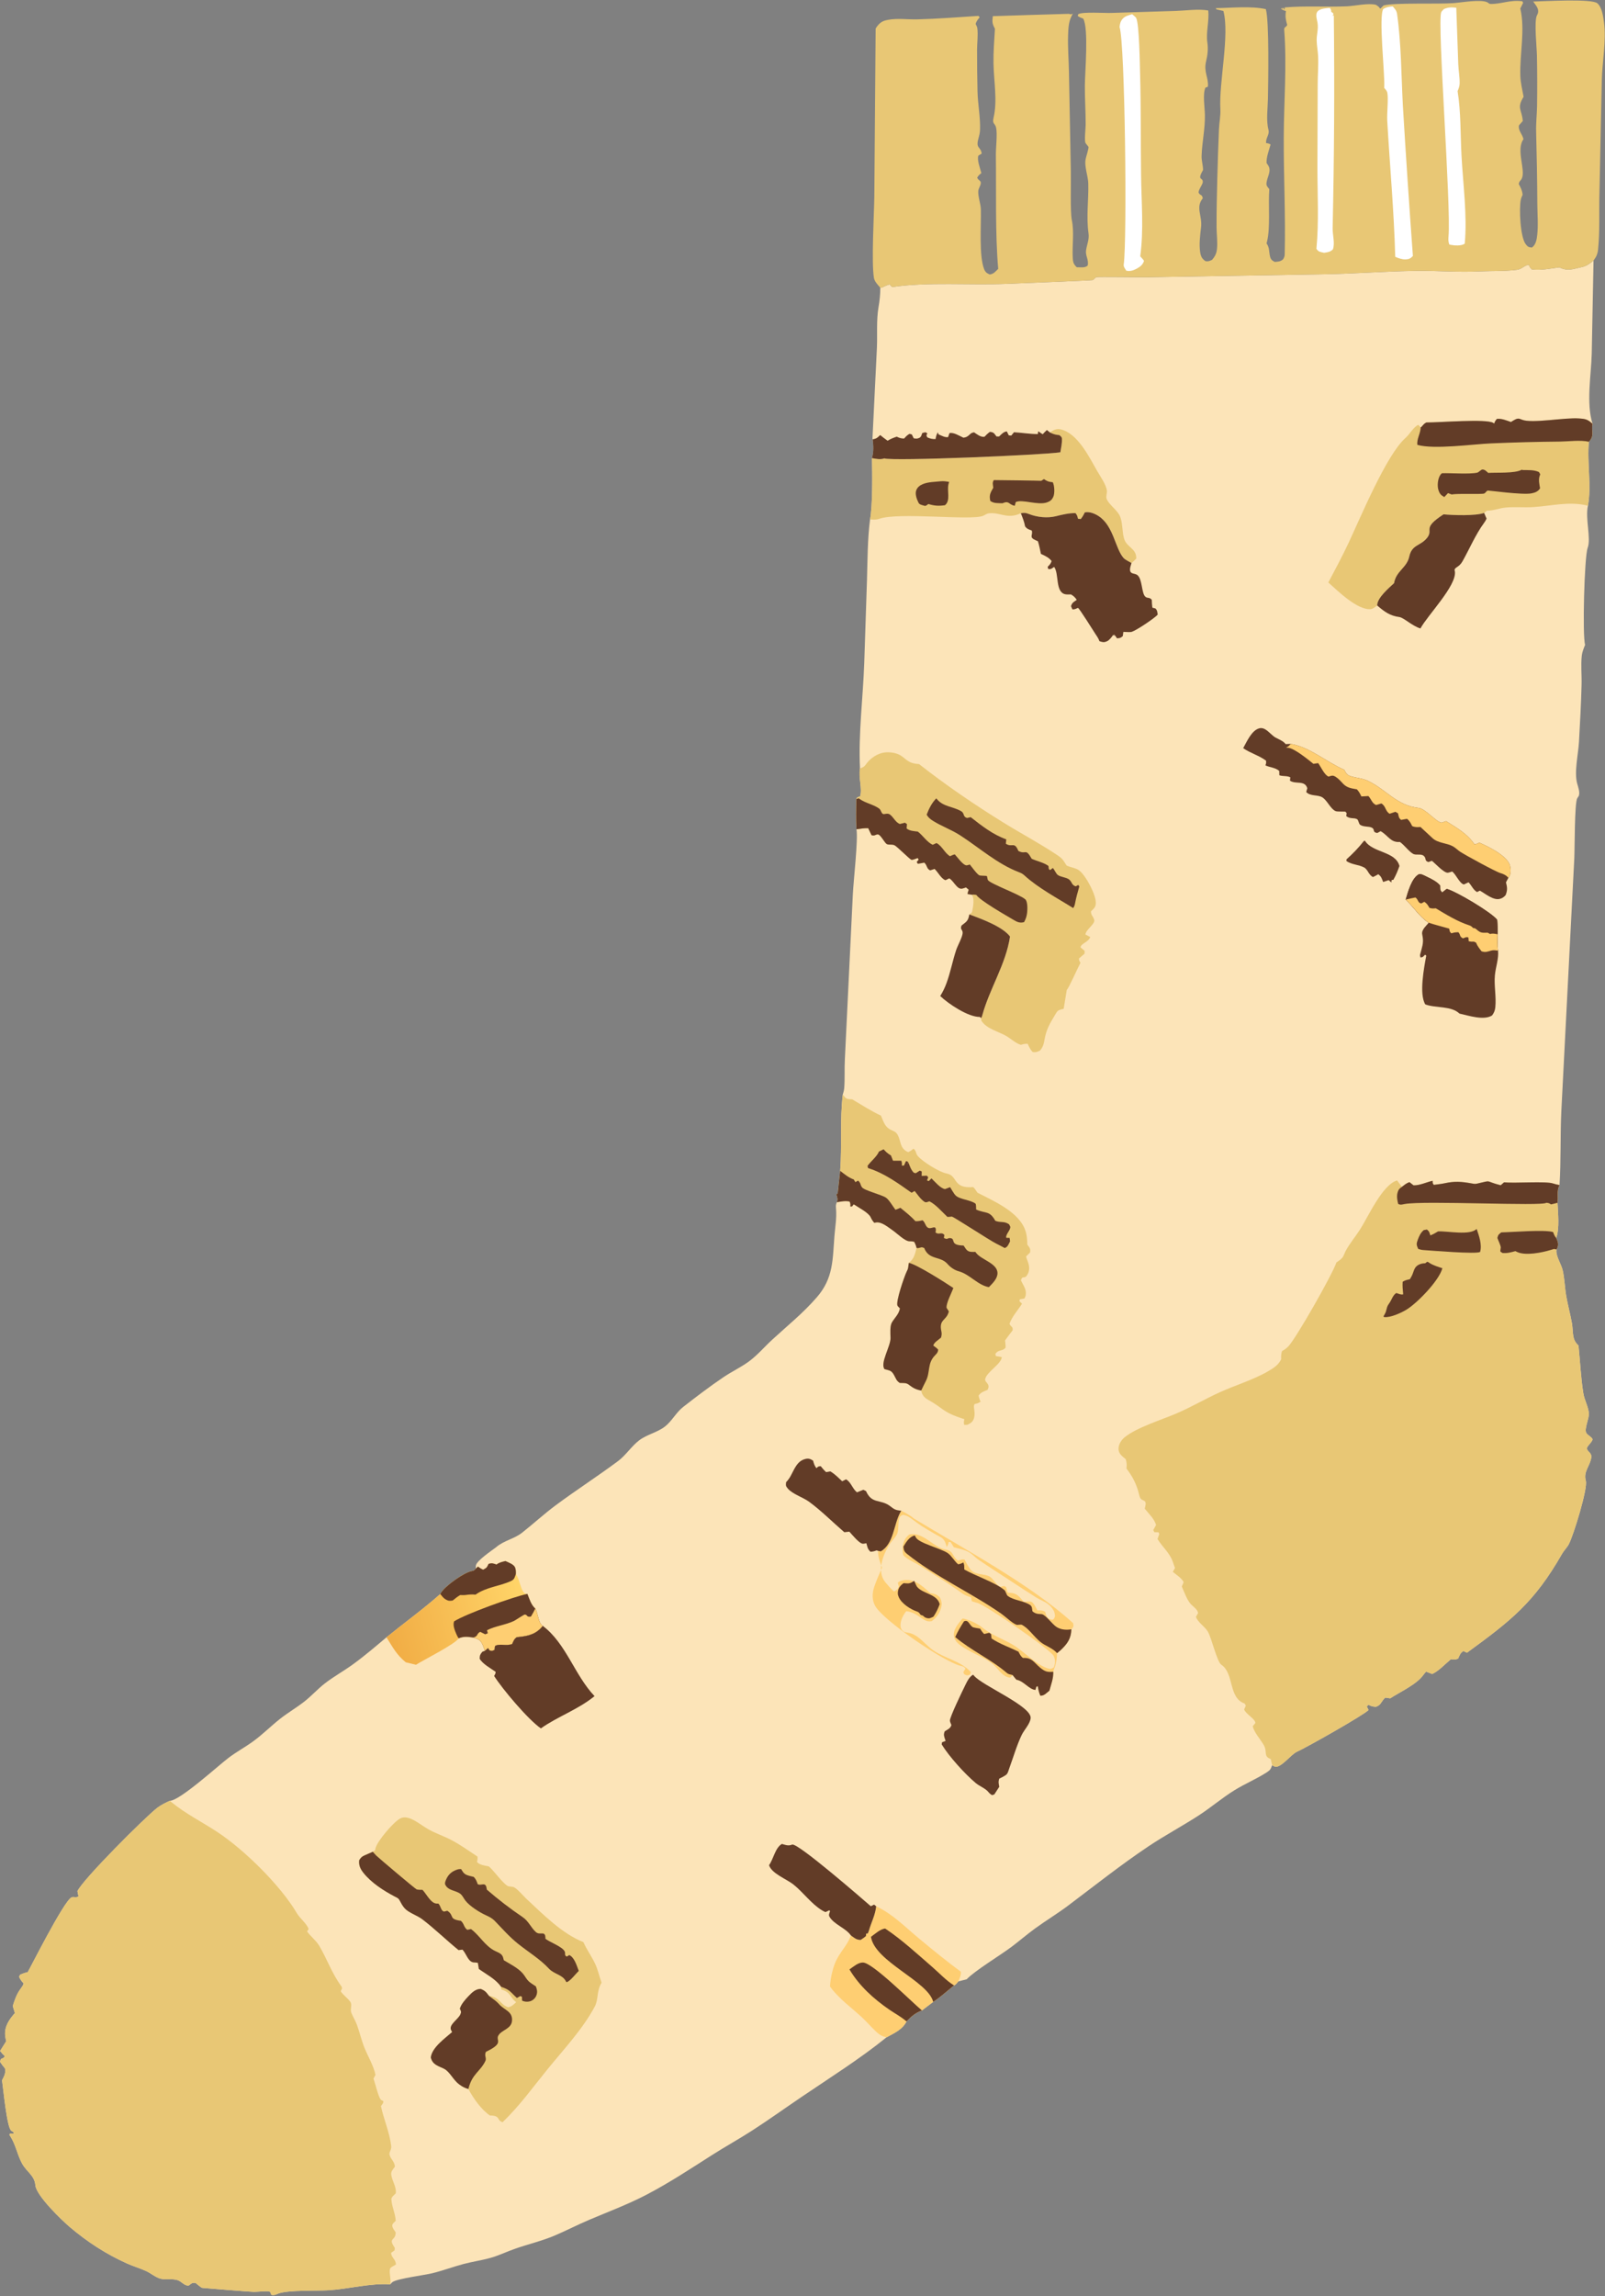 <svg width="1360" height="1945" viewBox="0 0 1360 1945" fill="none" xmlns="http://www.w3.org/2000/svg">
<rect x="0" y="0" width="1360" height="1945" fill="#808080" stroke="none"/>
<g clip-path="url(#clip0_80_7222)">
<path d="M1350.28 220.688C1346.9 223.42 1344.4 225.407 1340.08 226.313C1332.33 227.934 1328.72 229.943 1321.28 226.488C1313.82 227.418 1305.42 229.237 1297.97 228.191C1296.44 226.605 1296.22 226.326 1295.54 224.394C1292.1 224.357 1289.7 227.991 1285.31 228.555C1275.06 229.871 1263.52 229.416 1253.1 229.91C1235.22 230.754 1217.17 229.154 1199.26 229.44C1172.76 229.86 1146.27 231.945 1119.8 232.346L971.117 234.841C966.344 234.906 929.868 234.357 928.929 234.782C927.746 235.32 927.083 236.695 925.907 237.248C925.266 237.549 860.258 240.124 852.894 240.421C821.863 241.665 786.043 238.643 755.9 243.148L753.802 240.889C752.033 241.425 750.477 242.044 748.819 242.843C746.715 243.859 747.664 243.678 745.939 243.752C745.93 249.397 745.368 254.643 744.41 260.201C742.512 271.212 743.54 283.254 743.054 294.487L739.314 371.084C739.294 371.455 739.423 371.819 739.479 372.185C740.1 377.211 740.436 383.202 738.802 388.054C739.292 400.288 739.429 428.696 737.235 439.99C735.063 456.78 735.135 474.246 734.642 491.16L732.309 561.741C731.272 591.321 727.287 621.25 728.703 650.881C727.257 658.578 730.803 667.794 728.856 674.478C727.113 675.23 726.28 675.045 725.542 676.873C725.514 685.339 725.145 693.971 725.729 702.412C727.23 711.414 723.222 745.324 722.627 758.071L715.905 897.029C715.439 905.128 715.969 913.333 715.374 921.4C715.228 923.37 714.733 925.281 714.121 927.15C711.605 948.458 713.563 970.297 711.932 991.744L709.864 1010.75L708.718 1011.8C709.565 1014.72 710.088 1015.46 709.173 1018.3C709.01 1018.65 708.805 1018.98 708.685 1019.35C708.04 1021.31 708.315 1022.6 708.461 1024.6C709.001 1031.99 707.666 1039.46 707.079 1046.82C705.482 1066.94 706.276 1082.54 692.208 1098.77C680.475 1112.31 667.438 1122.72 654.366 1134.74C647.69 1140.87 641.753 1148 634.4 1153.34C627.716 1158.2 620.112 1161.76 613.26 1166.37C601.7 1174.16 589.752 1183.24 578.767 1191.84C572.921 1196.42 569.409 1203.62 563.572 1208.23C557.067 1213.36 548.223 1215.01 541.654 1219.99C535.027 1225.03 530.415 1232.57 523.706 1237.58C506.505 1250.41 488.304 1262.09 471.086 1274.87C461.199 1282.2 452.118 1290.56 442.462 1298.2C435.641 1303.59 426.93 1304.87 420.344 1310.59C416.71 1313.38 403.934 1321.9 403.261 1326C403.097 1327 403.171 1327.74 403.21 1328.72C401.77 1330.1 401.842 1330.42 399.91 1330.74C393.337 1331.8 377.38 1343.27 373.757 1349C373.506 1349.39 373.295 1349.82 373.064 1350.22C358.673 1362.96 342.477 1374.67 327.487 1386.85C318.086 1394.77 308.705 1402.8 298.741 1410C291.099 1415.52 282.747 1420.12 275.296 1425.89C269.163 1430.64 263.969 1436.52 257.864 1441.3C251.246 1446.49 243.905 1450.73 237.295 1455.94C229.522 1462.06 222.526 1469.17 214.508 1474.99C207.763 1479.88 200.379 1483.89 193.734 1488.9C185.198 1495.32 152.265 1525.36 143.907 1525.33C140.236 1527.07 136.465 1528.8 133.234 1531.3C122.695 1539.45 69.844 1592.32 65.62 1601.91L66.497 1606.31C63.896 1607.85 62.911 1606.3 60.717 1607.11C54.399 1609.45 24.076 1670.01 23.507 1670.44C23.047 1670.78 22.398 1670.73 21.847 1670.88C20.141 1671.37 18.659 1671.93 17.052 1672.65L16.132 1674.37C17.119 1676.69 18.335 1678.17 20.004 1680.04C19.385 1682.14 18.588 1682.98 17.311 1684.74C14.006 1689.3 12.515 1693.88 10.814 1699.16C11.427 1701.16 12.025 1703.16 12.607 1705.16C7.74 1710.62 3.624 1716.57 4.38 1724.34C4.535 1725.92 4.91 1727.43 5.271 1728.97L0.069 1737.26C1.302 1738.89 2.62 1740.25 4.093 1741.66C2.286 1744.97 0.541 1742.09 0.123 1746.58C1.432 1748.51 2.781 1750.32 4.267 1752.12C4.953 1756.31 3.552 1758.47 1.729 1762.1C2.746 1768.84 5.77 1801.63 9.426 1804.68C9.969 1805.14 11.106 1805.83 11.733 1806.23L11.459 1807.16L8.6 1807.21L7.908 1808.21L8.772 1809.55C13.535 1817.08 14.714 1825.5 18.884 1832.93C22.514 1839.4 29.357 1842.96 29.945 1850.87C30.597 1859.64 52.107 1880.42 59.16 1886.39C74.112 1899.06 90.004 1909.4 107.915 1917.39C113.209 1919.75 118.854 1921.35 124.083 1923.79C127.933 1925.6 131.933 1929.08 136.003 1930.13C140.637 1931.33 146.186 1929.83 150.681 1931.44C154.042 1932.64 155.971 1936.01 159.764 1936.02C162.383 1934.15 162.602 1933.37 165.742 1933.76C167.097 1934.76 169.945 1937.49 171.394 1937.92C171.679 1938.01 212.24 1941.25 215.149 1941.31C217.696 1941.36 226.683 1940.28 228.465 1941.11C230.382 1942.01 228.129 1944.6 232.474 1943.91C233.709 1943.72 234.829 1943.07 236.01 1942.65C244.64 1939.58 268.222 1940.61 278.933 1939.91C295.635 1938.81 314.178 1933.74 330.673 1934.97C331.376 1934.27 331.941 1933.39 332.786 1932.86C337.442 1929.97 359.604 1927.14 366.064 1925.58C375.07 1923.4 383.776 1920.09 392.727 1917.71C400.352 1915.69 408.232 1914.6 415.814 1912.45C423.052 1910.4 429.946 1906.99 437.072 1904.55C447.933 1900.82 459.064 1898.19 469.679 1893.74C479.533 1889.6 489.015 1884.63 498.854 1880.45C515.113 1873.54 531.726 1867.37 547.417 1859.21C566.934 1849.06 584.841 1837.21 603.356 1825.4C614.5 1818.29 626.097 1811.9 637.204 1804.74C651.337 1795.63 665.074 1785.76 679.003 1776.32C703.154 1759.94 728.466 1744.07 751.161 1725.72C757.863 1722.01 764.589 1719.26 768.188 1712.14C772.295 1707.94 775.574 1705.01 781.188 1702.93L790.753 1695.67C796.967 1691.6 802.585 1686.37 808.418 1681.75C810.137 1680.86 810.81 1679.82 812.017 1678.34L819.126 1676.53C826.076 1669.17 847.829 1656.1 857.596 1648.7C864.134 1643.75 870.367 1638.37 876.995 1633.54C886.222 1626.81 896.002 1620.95 905.148 1614.07C927.665 1597.14 949.448 1579.81 972.891 1564.09C986.798 1554.77 1001.58 1546.9 1015.63 1537.82C1026.02 1531.1 1035.45 1522.96 1045.98 1516.43C1054.83 1510.94 1064.56 1506.92 1073.33 1501.28C1076.25 1499.4 1076.79 1498.54 1077.94 1495.25C1078.43 1495.51 1079.8 1496.27 1080.28 1496.41C1085.35 1497.82 1093.92 1486.04 1098.92 1483.82C1106.96 1480.25 1155.99 1452.5 1159.62 1448.45L1158.14 1445.43L1159.55 1444.02C1161.93 1445.3 1163.31 1445.65 1166.01 1445.71C1168.23 1444.77 1169.16 1444.1 1170.44 1442.12C1171.47 1440.51 1172.4 1439.28 1173.79 1437.94L1177.99 1438.57C1186.16 1433.22 1200.44 1426.69 1205.93 1418.92C1206.69 1417.85 1207.53 1416.93 1208.42 1415.97L1213.57 1417.94C1218.96 1415.56 1224.83 1409.22 1229.43 1405.41C1232 1405.76 1233.28 1406 1235.62 1404.78C1236.76 1402.22 1237.44 1399.91 1240.06 1398.52L1243.04 1399.91C1280.25 1372.75 1300 1357.48 1323.59 1316.18C1325.24 1313.28 1327.77 1310.94 1329.34 1307.99C1333.28 1300.56 1345.59 1260.71 1343.73 1254.24C1341.48 1246.43 1347.44 1241.78 1348.38 1234.51C1348.99 1229.8 1343.52 1229.33 1345 1225.78C1345.54 1224.48 1349.9 1220.34 1349.38 1218.96C1348.71 1217.19 1345.11 1215.5 1344.16 1213.79C1342.21 1210.25 1346.77 1201.36 1346.33 1196.94C1345.78 1191.35 1342.55 1185.81 1341.63 1180.11C1339.5 1166.86 1338.93 1153.11 1337.55 1139.75C1335.94 1138.25 1334.71 1136.69 1333.92 1134.6C1332.44 1130.71 1332.74 1125.14 1332 1120.97C1330.63 1113.19 1328.48 1105.56 1327.14 1097.78C1325.92 1090.69 1325.75 1083.25 1324.21 1076.25C1323.03 1070.89 1318.85 1065.11 1318.79 1059.7C1318.78 1059.25 1318.87 1058.8 1318.92 1058.35C1319.21 1057.77 1319.59 1057.21 1319.8 1056.59C1320.82 1053.57 1319.87 1051.35 1318.69 1048.66C1321.6 1040.05 1320.15 1027.95 1319.75 1018.8C1320.51 1013.32 1318.85 1009.09 1321.46 1003.79C1322.8 982.757 1322.01 961.913 1323.01 940.972L1333.97 727.301C1334.39 718.881 1334.14 679.921 1336.49 676.176C1336.51 676.139 1337.78 674.217 1337.82 674.115C1338.89 671.034 1337.28 666.774 1336.44 663.746C1333.72 653.981 1337.38 638.815 1337.95 628.42C1338.83 612.239 1339.77 596.001 1340.16 579.8C1340.36 571.759 1339.44 563.192 1340.35 555.253C1340.71 552.15 1341.99 549.1 1343.14 546.218C1340.77 538.555 1342.49 471.606 1345.3 464.083C1348.37 455.858 1343.1 439.526 1345.53 428.345C1348.72 411.794 1344.64 391.449 1346.33 374.196C1351.43 368.858 1348.08 364.956 1349.44 358.969C1343.91 341.166 1348.27 318.19 1348.76 299.686L1350.28 220.688Z" fill="#FCE4B8"/>
<path d="M1187.91 1005.31C1186.58 1003.47 1185.21 1001.65 1183.81 999.875C1171.3 1003.49 1159.29 1030.78 1152.32 1041.6C1148.5 1047.51 1143.7 1053.24 1140.36 1059.39C1139.55 1060.88 1139.04 1062.53 1138.27 1064.01C1137.04 1066.38 1134.54 1067.85 1132.42 1069.35C1128.91 1079.76 1098.33 1133.43 1091.71 1140.4C1090.11 1142.09 1088.34 1143.32 1086.31 1144.42C1085.45 1146.97 1085.49 1148.71 1085.6 1151.36C1083.32 1156.02 1079.61 1158.53 1075.22 1161.12C1062.31 1168.74 1047.11 1173.15 1033.45 1179.36C1020.9 1185.06 1009.11 1192.06 996.386 1197.46C984.2 1202.64 962.915 1209.26 952.895 1217.48C949.572 1220.21 946.86 1224.95 948.112 1229.36C948.901 1232.13 951.683 1234.19 953.847 1235.92C954.858 1239.02 954.84 1240.76 954.516 1243.92C959.095 1249.89 961.834 1254.88 964.187 1262.12C964.808 1264.04 965.4 1267.52 966.37 1269.15C967.745 1271.46 971.045 1270.23 970.769 1274.13C970.708 1275 970.222 1277.03 970.019 1277.92C973.605 1282.48 977.856 1286.1 979.627 1291.73C978.817 1293.14 978.02 1294.55 977.237 1295.97L978.122 1297.82L981.625 1297.91L982.333 1299.32L980.821 1303.62C984.813 1310.12 991.094 1315.36 993.641 1322.56C994.31 1324.45 995 1326.33 995.637 1328.23L993.789 1331.38C996.752 1333.97 1001.26 1336.65 1002.97 1340.12L1001.41 1343.87C1003.43 1348.31 1005.54 1354.6 1008.64 1358.29C1010.8 1360.87 1014.62 1362.89 1015.23 1366.31L1013.38 1369.58C1015.28 1374.59 1020.74 1377.49 1023.47 1382.05C1026.65 1387.38 1031.23 1407.61 1034.79 1409.99C1046.04 1417.53 1040.63 1438.17 1054.7 1442.98L1055.64 1444.75L1054.22 1448.04C1056.07 1452.3 1063.46 1455.71 1063.76 1459.48L1061.55 1462.11C1062.33 1467.05 1068.33 1473.65 1070.86 1478.17C1073.82 1483.47 1071.13 1486.64 1074.72 1489C1075.33 1489.41 1076.11 1489.72 1076.78 1490.02L1077.94 1495.25C1078.43 1495.51 1079.8 1496.28 1080.28 1496.41C1085.35 1497.82 1093.92 1486.04 1098.92 1483.82C1106.96 1480.25 1155.99 1452.5 1159.62 1448.45L1158.14 1445.43L1159.55 1444.03C1161.93 1445.3 1163.31 1445.65 1166.01 1445.71C1168.23 1444.77 1169.16 1444.1 1170.44 1442.12C1171.47 1440.51 1172.4 1439.28 1173.79 1437.94L1177.99 1438.57C1186.16 1433.22 1200.44 1426.69 1205.93 1418.92C1206.69 1417.85 1207.53 1416.93 1208.42 1415.97L1213.57 1417.94C1218.96 1415.56 1224.83 1409.22 1229.43 1405.41C1232 1405.76 1233.28 1406 1235.62 1404.78C1236.76 1402.22 1237.44 1399.91 1240.06 1398.53L1243.04 1399.91C1280.25 1372.75 1300 1357.48 1323.59 1316.18C1325.24 1313.28 1327.77 1310.94 1329.34 1308C1333.28 1300.56 1345.59 1260.71 1343.73 1254.24C1341.48 1246.43 1347.44 1241.78 1348.38 1234.51C1348.99 1229.8 1343.52 1229.33 1345 1225.78C1345.54 1224.48 1349.9 1220.34 1349.38 1218.96C1348.71 1217.19 1345.11 1215.5 1344.16 1213.79C1342.21 1210.25 1346.77 1201.36 1346.33 1196.94C1345.78 1191.35 1342.55 1185.81 1341.63 1180.11C1339.5 1166.86 1338.93 1153.11 1337.55 1139.75C1335.94 1138.25 1334.71 1136.69 1333.92 1134.6C1332.44 1130.71 1332.74 1125.14 1332 1120.97C1330.63 1113.19 1328.48 1105.56 1327.14 1097.78C1325.92 1090.69 1325.75 1083.25 1324.21 1076.25C1323.03 1070.89 1318.85 1065.11 1318.78 1059.71C1318.78 1059.25 1318.87 1058.81 1318.92 1058.35C1319.21 1057.77 1319.59 1057.21 1319.8 1056.59C1320.82 1053.57 1319.87 1051.35 1318.69 1048.66C1321.6 1040.05 1320.15 1027.95 1319.75 1018.8C1320.51 1013.32 1318.85 1009.09 1321.46 1003.79C1319.42 1003.42 1317.78 1003.05 1315.81 1002.4C1309.78 1000.41 1283.71 1002.37 1274.46 1001.48L1271.62 1003.95C1257.41 1000.4 1265.28 999.425 1251.41 1002.61C1249.63 1003.02 1248.29 1002.63 1246.56 1002.32C1238.27 1000.86 1232.64 1000.42 1224.43 1002.2C1221.29 1002.88 1218.06 1003.19 1214.88 1003.62C1213.73 1001.64 1214.12 1002.76 1213.92 1000.17C1208.62 1001.36 1203.17 1004.14 1197.76 1004.02L1194.3 1001.3C1191.69 1002.22 1190.06 1003.64 1187.91 1005.31Z" fill="#E8C775"/>
<path d="M1321.46 1003.79C1319.42 1003.42 1317.78 1003.05 1315.81 1002.4C1309.78 1000.41 1283.71 1002.37 1274.46 1001.48L1271.62 1003.95C1257.41 1000.4 1265.28 999.424 1251.41 1002.61C1249.63 1003.02 1248.29 1002.63 1246.56 1002.32C1238.27 1000.86 1232.64 1000.42 1224.43 1002.2C1221.29 1002.88 1218.06 1003.19 1214.88 1003.62C1213.73 1001.64 1214.12 1002.76 1213.92 1000.17C1208.62 1001.36 1203.17 1004.14 1197.76 1004.02L1194.3 1001.3C1191.69 1002.22 1190.06 1003.64 1187.91 1005.31C1185.65 1006.77 1184.73 1008.01 1184.1 1010.7C1183.43 1013.55 1184.02 1017.02 1184.76 1019.77C1186.82 1020.79 1187.91 1020.29 1190.08 1019.88C1206.64 1016.75 1307.3 1021.91 1310.28 1018.81C1312.28 1018.95 1312.64 1019.17 1314.29 1020.17C1316.12 1019.74 1317.94 1019.33 1319.75 1018.8C1320.51 1013.32 1318.85 1009.09 1321.46 1003.79Z" fill="#623C27"/>
<path d="M1318.69 1048.66C1318.47 1048.38 1318.25 1048.12 1318.04 1047.83C1317.08 1046.48 1316.59 1045.13 1316.01 1043.6C1308.62 1041.37 1281.52 1043.72 1272.13 1043.87C1269.78 1045.71 1269.55 1045.73 1268.81 1048.58C1269.54 1050.77 1271.41 1054.38 1271.69 1056.54C1271.73 1056.84 1271.21 1059.59 1271.27 1059.78C1271.51 1060.56 1272.53 1060.81 1273.15 1061.33C1277.16 1061.65 1280.2 1060.83 1284.05 1059.76C1284.6 1060.02 1285.15 1060.31 1285.71 1060.56C1292.87 1063.77 1306.56 1061.02 1313.82 1058.8C1314.45 1058.61 1315.07 1058.44 1315.7 1058.25C1316.07 1058.14 1316.44 1058.02 1316.81 1057.9L1318.92 1058.35C1319.21 1057.77 1319.59 1057.21 1319.8 1056.59C1320.82 1053.57 1319.87 1051.35 1318.69 1048.66Z" fill="#623C27"/>
<path d="M1209.82 1068.82L1209.26 1068.85L1207.63 1070.05C1205.88 1070.1 1204.47 1070.26 1202.82 1070.97C1199.61 1072.35 1198.58 1074.45 1197.54 1077.57C1196.75 1079.94 1195.98 1081.52 1194.59 1083.57C1192.28 1084.05 1190.55 1084.42 1188.56 1085.7C1188.26 1089.28 1188.68 1092.78 1189 1096.34C1187.23 1096.9 1184.91 1095.75 1183.12 1095.23C1180.26 1097.05 1179.29 1100.85 1177.38 1103.64C1176.06 1105.54 1175.5 1106.29 1174.97 1108.66C1174.53 1110.6 1174.26 1111.5 1173.32 1113.21C1172.96 1113.85 1172.59 1114.5 1172.23 1115.14L1172.96 1115.6C1178.21 1116.24 1187.35 1112.02 1191.76 1109.34C1200.85 1103.81 1219.46 1084.71 1222.19 1074.24C1218.59 1073.02 1214.72 1071.93 1211.48 1069.9C1210.92 1069.55 1210.37 1069.18 1209.82 1068.82Z" fill="#623C27"/>
<path d="M1251.24 1040.93C1245.59 1046.74 1226.8 1042.64 1218.56 1043.04C1216.37 1044.37 1214.39 1045.49 1212 1046.43C1211.18 1043.84 1211.19 1043.12 1209.11 1041.44L1206.38 1041.96C1203.7 1044.35 1202.66 1046.72 1201.38 1050.08C1200.02 1053.67 1200.2 1054.51 1201.71 1057.87C1203.17 1058.34 1204.44 1058.73 1205.99 1058.83C1212.16 1059.24 1251.3 1062.52 1254.16 1060.42C1255.97 1054.37 1253.24 1046.74 1251.24 1040.93Z" fill="#623C27"/>
<path d="M143.907 1525.33C140.236 1527.07 136.465 1528.8 133.234 1531.3C122.695 1539.45 69.844 1592.32 65.62 1601.91L66.498 1606.31C63.896 1607.85 62.911 1606.3 60.717 1607.11C54.399 1609.45 24.076 1670.01 23.507 1670.44C23.047 1670.78 22.398 1670.73 21.847 1670.88C20.141 1671.37 18.66 1671.93 17.052 1672.65L16.132 1674.37C17.119 1676.69 18.335 1678.17 20.004 1680.04C19.385 1682.14 18.588 1682.98 17.311 1684.74C14.006 1689.3 12.516 1693.88 10.814 1699.16C11.427 1701.16 12.025 1703.16 12.607 1705.16C7.74 1710.62 3.624 1716.57 4.38 1724.34C4.535 1725.92 4.91 1727.43 5.271 1728.97L0.069 1737.26C1.302 1738.89 2.62 1740.25 4.093 1741.66C2.287 1744.97 0.541 1742.09 0.123 1746.58C1.433 1748.51 2.781 1750.32 4.267 1752.13C4.953 1756.31 3.552 1758.47 1.729 1762.1C2.746 1768.84 5.77 1801.63 9.426 1804.68C9.969 1805.14 11.106 1805.83 11.733 1806.23L11.459 1807.16L8.6 1807.21L7.908 1808.21L8.773 1809.55C13.535 1817.08 14.714 1825.5 18.884 1832.93C22.514 1839.4 29.357 1842.96 29.945 1850.87C30.597 1859.64 52.107 1880.42 59.16 1886.39C74.112 1899.06 90.004 1909.4 107.915 1917.39C113.209 1919.76 118.854 1921.35 124.083 1923.79C127.933 1925.6 131.933 1929.08 136.003 1930.13C140.637 1931.33 146.186 1929.83 150.681 1931.44C154.042 1932.64 155.971 1936.01 159.764 1936.02C162.383 1934.15 162.603 1933.37 165.742 1933.76C167.097 1934.76 169.945 1937.49 171.394 1937.92C171.679 1938.01 212.24 1941.25 215.149 1941.31C217.696 1941.36 226.683 1940.28 228.465 1941.11C230.382 1942.01 228.129 1944.6 232.474 1943.91C233.709 1943.72 234.829 1943.07 236.01 1942.65C244.64 1939.58 268.222 1940.61 278.933 1939.91C295.635 1938.81 314.178 1933.74 330.673 1934.97C331.533 1930.33 329.644 1925.96 330.453 1921.88C330.738 1920.45 334.169 1918.98 335.464 1918.18C335.431 1913.56 331.731 1912.71 331.407 1908.27L334.344 1906.13L334.507 1903.98C328.372 1895.09 335.344 1898.51 335.276 1890.82C334.05 1889.07 332.629 1887.52 332.387 1885.33C332.202 1883.63 334.244 1882.27 335.315 1881.09C334.973 1874.76 331.932 1868.97 331.642 1862.85C331.555 1861.02 334.104 1859.18 335.346 1857.88C336.071 1852.55 332.405 1847.62 331.572 1842.48C331.045 1839.24 332.797 1837.87 334.538 1835.36C334.662 1831.15 330.917 1828.95 330.05 1825.02C329.588 1822.93 331.843 1820.85 331.483 1817.77C330.13 1806.2 325.165 1795.22 322.799 1783.92C323.115 1783.51 324.313 1782 324.479 1781.56C325.574 1778.7 323.882 1779.9 322.603 1778.39C320.518 1775.94 317.757 1764.05 316.48 1760.65L318.16 1757.47C316.568 1749.76 311.881 1742.07 308.901 1734.73C306.343 1728.44 304.84 1721.76 302.55 1715.37C301.256 1711.75 299.166 1708.53 297.72 1705C296.463 1701.92 298.687 1698.21 296.811 1695.58C294.534 1692.4 291.016 1690.17 288.698 1686.69L289.852 1684.24C289.447 1682.5 289.785 1683.15 288.785 1681.79C281.227 1671.45 277.026 1659.21 270.579 1648.27C267.941 1643.8 263.316 1640.29 260.198 1636.06L261.512 1633.95C259.849 1629.23 254.254 1625.14 251.568 1620.58C237.598 1596.89 206.963 1566.82 184.154 1551.78C171.313 1543.31 157.093 1536.24 145.227 1526.44L143.907 1525.33Z" fill="#E8C775"/>
<path d="M714.121 927.15C711.605 948.458 713.564 970.297 711.932 991.744L709.864 1010.75L708.718 1011.8C709.566 1014.72 710.088 1015.46 709.173 1018.3C712.749 1017.79 716.352 1016.93 719.921 1017.78C720.701 1019.68 720.697 1019.99 720.503 1021.93L721.921 1021.93L723.424 1020.1C727.296 1022.72 735.989 1027.13 737.758 1031.04C738.606 1032.9 739.471 1034.25 740.861 1035.78C741.224 1035.7 741.584 1035.61 741.948 1035.53C746.863 1034.5 752.58 1039.53 756.595 1042.28C759.879 1044.52 766.905 1051.46 770.639 1051.41C772.164 1051.38 773.228 1051.49 774.683 1051.85C775.568 1053.6 776.219 1055.06 776.602 1057C775.454 1062 774.441 1066.47 770.119 1069.67C769.868 1070.95 769.746 1072.18 769.565 1073.45C769.341 1075.06 768.885 1075.85 768.203 1077.26C766.232 1081.34 758.872 1102.63 760.493 1105.99C760.724 1106.47 762.138 1107.83 762.55 1108.24C761.704 1113.21 758.234 1116 755.785 1120.13C753.948 1123.22 754.504 1129.63 754.584 1133.28C754.743 1140.4 745.438 1154.79 749.558 1159.76C753.769 1160.9 755.251 1160.66 757.489 1164.6C759.175 1167.57 759.486 1169.49 762.397 1171.41C764.962 1171.56 767.796 1171.14 769.842 1172.72C773.502 1175.55 776.053 1177.05 780.62 1177.82C780.772 1178.45 780.87 1179.1 781.075 1179.73C781.851 1182.1 783.698 1184.12 785.816 1185.3C800.525 1193.44 797.888 1195.97 817.183 1202.12C816.667 1204.2 816.593 1204.7 817.024 1206.91L819.575 1206.88C821.412 1205.99 823.109 1205.3 824.27 1203.5C826.17 1200.56 825.933 1197 825.514 1193.72C825.251 1191.65 824.981 1191.24 825.774 1189.26C828.096 1188.8 828.939 1188.63 830.926 1187.23C829.998 1185.4 829.523 1184.07 829.257 1182.03C831.393 1179.13 833.504 1178.7 836.77 1177.28C839.672 1172.03 834.292 1171.14 834.787 1168.2C835.787 1162.27 848.685 1155.23 848.827 1149.53L843.796 1148.62L843.476 1146.76C846.234 1142.75 849.227 1145.01 852.127 1141.42C852.082 1139.89 851.988 1138.42 851.803 1136.9L851.613 1135.45C853.65 1132.51 855.796 1129.72 858.023 1126.92C858.507 1123.39 856.827 1124.44 855.398 1121.34C857.563 1115.06 862.496 1109.92 865.99 1104.29L863.803 1102.12L864.219 1100.54L868.025 1099.88C868.489 1098.96 868.864 1098.35 869.08 1097.29C869.917 1093.17 867.934 1090.04 866.136 1086.57L865.11 1084.6C866.145 1080.06 867.888 1083.45 869.947 1080.63C874.886 1073.88 869.688 1067.09 869.476 1064.21L872.84 1060.92C873.293 1057.31 872.535 1057.12 870.5 1054.25C870.411 1050.23 870.204 1046.44 868.934 1042.58C863.644 1026.55 842.249 1017.48 828.212 1010.23C827.114 1008.49 826.124 1006.99 824.658 1005.53C806.69 1006.92 812.033 995.797 802.021 993.977C796.026 992.886 781.424 983.844 777.53 978.979C775.84 976.866 776.544 974.933 774.071 972.968C772.587 974.208 771.334 975.097 769.574 975.901C769.245 975.759 768.905 975.644 768.591 975.476C762.271 972.108 763.589 966.672 760.68 961.351C759.445 959.092 757.959 958.349 755.724 957.412C749.785 954.924 748.896 950.525 746.458 944.983C738.022 941.03 730.054 935.884 722.045 931.135C721.531 931.13 721.015 931.152 720.501 931.122C716.553 930.893 716.52 929.978 714.121 927.15Z" fill="#E8C775"/>
<path d="M770.118 1069.67C769.868 1070.95 769.746 1072.18 769.565 1073.45C769.341 1075.06 768.885 1075.85 768.203 1077.26C766.232 1081.34 758.872 1102.63 760.493 1105.99C760.724 1106.47 762.138 1107.83 762.55 1108.24C761.704 1113.21 758.234 1116 755.785 1120.13C753.948 1123.22 754.504 1129.63 754.584 1133.28C754.743 1140.4 745.438 1154.79 749.558 1159.76C753.769 1160.9 755.251 1160.66 757.489 1164.6C759.175 1167.57 759.486 1169.49 762.397 1171.41C764.961 1171.56 767.796 1171.14 769.842 1172.72C773.502 1175.55 776.053 1177.05 780.62 1177.82C781.868 1175.15 783.136 1172.46 784.494 1169.85C788.367 1162.39 785.69 1155.12 791.871 1148.48C793.642 1146.58 794.696 1145.87 794.971 1143.16C793.174 1141.45 793.869 1142.01 792.034 1140.64C791.629 1140.33 791.219 1140.04 790.814 1139.74C791.587 1136.86 795.193 1135.04 797.431 1132.92C797.869 1130.99 798.139 1129.75 797.69 1127.78C795.293 1117.24 802.146 1118.86 804 1110.78L802.108 1107.86C801.481 1104.16 806.363 1095.15 807.817 1090.98C800.725 1086.22 777.047 1071.16 770.118 1069.67Z" fill="#623C27"/>
<path d="M711.932 991.744L709.864 1010.75L708.718 1011.8C709.566 1014.72 710.089 1015.46 709.174 1018.3C712.749 1017.79 716.352 1016.93 719.921 1017.78C720.701 1019.68 720.697 1019.99 720.503 1021.93L721.921 1021.93L723.425 1020.1C727.296 1022.72 735.989 1027.13 737.758 1031.03C738.606 1032.9 739.471 1034.25 740.861 1035.78C741.225 1035.7 741.584 1035.61 741.948 1035.53C746.863 1034.5 752.58 1039.53 756.595 1042.27C759.879 1044.52 766.905 1051.46 770.639 1051.41C772.164 1051.38 773.228 1051.49 774.683 1051.85C775.568 1053.6 776.219 1055.06 776.602 1057C778.147 1057.37 777.326 1057.32 779.409 1056.87C781.864 1056.34 780.465 1056.28 783.108 1057.09C787.11 1067.53 796.862 1063.72 802.843 1070.59C805.296 1073.4 808.667 1075.82 812.42 1076.83C821.536 1079.27 828.674 1088.72 837.946 1090.26C840.931 1087.13 845.068 1083.33 845.221 1078.67C845.502 1070.09 831.582 1067.23 827.085 1061.24C826.878 1060.97 826.684 1060.69 826.484 1060.41C825.469 1060.42 823.565 1060.47 822.608 1060.35C819.039 1059.91 818.471 1057.7 816.49 1055.02C804.344 1054.8 810.017 1049.49 805.505 1048.75C802.616 1048.27 803.27 1050.51 799.801 1048.56L800.213 1046.07C797.636 1043.07 795.681 1046.33 792.721 1043.93C792.81 1043.21 792.999 1042.5 792.989 1041.78C792.923 1037.58 789.627 1040.9 787.032 1040.2C784.093 1039.41 784.33 1035.61 781.692 1033.63C779.572 1034.17 777.881 1034.48 775.69 1034.42C771.846 1030.15 767.376 1026.67 762.935 1023.05C761.532 1023.67 760.214 1024.22 758.778 1024.73C756.702 1022.07 753.412 1016.35 750.844 1014.55C747.175 1011.98 732.327 1008.4 730.399 1005.67C728.642 1003.18 729.73 1002.39 727.091 1000.03L724.815 1001.33L723.451 999.067C719.215 997.603 715.42 994.511 711.932 991.744Z" fill="#623C27"/>
<path d="M748.71 973.489L744.795 975.422C742.959 979.818 737.959 983.537 735.081 987.575L735.558 989.424C749.188 993.62 760.898 1002.2 772.424 1010.31L775.016 1008.8C777.426 1011.77 780.021 1015.73 783.184 1017.88C784.746 1018.95 785.868 1018.03 787.555 1017.56C792.893 1020.18 798.387 1026.62 802.803 1030.78C804.063 1030.74 805.261 1030.67 806.512 1030.5C807.625 1030.34 838.979 1050.87 844.245 1053.43C846.665 1054.6 849.016 1055.86 851.38 1057.14C854.103 1056.07 854.496 1054 855.859 1051.51C855.872 1050.6 855.607 1049.45 855.478 1048.54L852.72 1048.48C851.896 1046.47 854.923 1043.13 855.759 1040.92C856.496 1038.98 855.888 1038.83 855.051 1037.07C852.833 1035.58 851.452 1035.28 848.855 1035.09C846.794 1034.95 845.293 1034.85 843.356 1034.04C838.447 1025.16 835.362 1028.2 827.129 1024.52C827.138 1023.75 827.153 1020.02 826.608 1019.57C822.693 1016.37 813.283 1016.04 809.795 1012.64C808.126 1011.01 806.409 1007.58 805.067 1005.58L800.784 1007.21C796.716 1006.54 792.263 1000.97 789.289 998.133L787.004 1000.43L785.522 999.889L786.529 997.205L785.354 995.845L780.973 996.05C781.016 994.786 781.027 993.52 781.025 992.257L779.356 991.599L776.01 993.74L774.367 993.377C771.877 990.928 770.925 987.668 769.661 984.489L768.844 986.531L769.487 984.093L767.7 983.509L765.981 987.237L764.179 987.322C764.277 985.568 764.338 984.851 763.702 983.171C761.368 983.137 759.034 983.143 756.7 983.191L754.939 978.696C752.251 977.18 750.752 975.731 748.71 973.489Z" fill="#623C27"/>
<path d="M903.922 838.479C905.767 836.847 913.5 819.177 915.537 815.548C914.619 814.079 914.404 813.715 914.223 811.924L919.027 807.735L919.055 805.382L915.643 802.549C915.373 799.414 922.443 798.061 923.809 793.693C922.463 792.978 921.11 792.278 919.75 791.591C920.07 787.34 928.029 782.738 927.206 779.274C926.502 776.303 924.408 775.479 924.439 771.954C925.567 770.814 927.219 769.433 927.931 767.982C929.406 764.975 927.862 759.847 926.777 756.949C924.668 751.315 918.563 739.334 913.133 736.471C910.414 735.038 906.807 734.528 903.865 733.214C903.144 732.079 902.384 730.968 901.665 729.831C899.769 726.833 897.678 725.515 894.802 723.602C880.455 714.057 865.106 705.954 850.45 696.886C825.97 681.742 801.392 664.992 778.762 647.203C771.777 646.752 769.853 645.179 764.646 640.931C760.805 637.793 754.364 636.756 749.473 637.388C743.745 638.127 737.599 642.133 734.279 646.73C733.063 648.417 732.335 649.471 730.351 650.279C729.81 650.502 729.253 650.68 728.704 650.881C727.257 658.578 730.804 667.794 728.856 674.478C727.113 675.23 726.281 675.045 725.542 676.873C725.514 685.339 725.146 693.971 725.73 702.412C729.078 701.919 732.274 701.436 735.671 701.518C736.59 703.501 737.527 705.476 738.479 707.442C741.51 708.335 741.828 706.623 744 706.802C746.151 706.978 749.573 713.898 751.386 714.944C753.19 715.987 756.286 714.817 758.386 716.214C761.203 718.09 770.981 727.926 772.319 728.292C773.339 728.571 776.55 727.177 777.587 726.785L778.441 728.09L776.794 730.179L777.742 731.665C779.574 731.386 781.372 731.066 783.182 730.674C785.886 733.033 784.967 735.757 788.176 737.232L791.91 736.007C794.877 738.685 797.509 744.389 801.185 745.539L804.366 743.997C808.453 746.347 810.911 753.801 815.538 752.637C816.562 752.38 817.558 752.021 818.56 751.692L820.817 753.616L820.495 754.611C820.013 756.145 820.185 755.55 819.826 757.272L823.545 757.897C825.776 761.117 824.695 767.139 823.974 771.002C823.497 773.562 823.305 773.113 821.357 774.54C831.271 778.268 849.4 784.699 855.838 793.279C852.321 816.816 838.497 837.398 832.36 859.919C831.977 861.325 832.109 860.843 831.325 862.399L831.597 864.625C836.025 871.449 845.657 873.591 852.376 877.36C856.585 879.719 860.378 883.65 865.017 885.009C867.267 884.358 868.457 883.998 870.832 884.177C872.032 886.837 873.021 888.992 875.067 891.149C877.912 891.489 878.501 891.11 881.163 889.935C883.632 887.234 884.47 884.288 885.063 880.735C886.473 872.31 889.381 867.296 893.708 860.133C895.978 856.375 895.924 855.78 900.172 854.773C900.556 854.682 900.939 854.599 901.323 854.512C902.241 849.175 903.107 843.831 903.922 838.479Z" fill="#E8C775"/>
<path d="M823.545 757.897C824.928 757.618 825.859 757.816 827.238 758.021C831.059 763.228 851.846 775.004 858.476 778.952C861.801 780.928 863.929 782.067 867.738 781.098C869.298 778.322 870.012 776.021 870.359 772.834C870.64 770.259 870.871 763.559 868.718 761.712C863.838 757.518 839.521 748.79 837.09 745.456C836.837 745.108 836.48 742.365 836.242 742.095C835.911 741.722 830.852 741.833 829.998 741.519C827.996 740.783 823.29 734.088 821.765 732.264C821.242 732.432 819.673 732.972 819.177 732.985C816.046 733.066 811.359 726.144 809.052 723.702C807.263 724.153 807.982 723.887 806.242 724.68C805.823 724.87 805.411 725.07 804.998 725.264C800.346 722.464 798.37 716.595 793.524 714.096L790.363 715.573C785.439 713.373 782.062 707.688 777.707 704.403C774.371 703.95 770.929 703.924 768.217 701.743L768.511 698.061L766.846 696.873L762.486 697.958C758.826 696.577 757.268 692.374 754.177 690.015C752.634 688.838 750.963 689.298 749.135 689.575C746.872 689.914 746.671 686.18 745.092 684.995C740.405 681.479 733.542 680.378 728.435 676.788C728.15 676.587 727.871 676.38 727.59 676.178L725.542 676.873C725.514 685.339 725.146 693.971 725.729 702.412C729.078 701.919 732.274 701.435 735.671 701.518C736.59 703.501 737.526 705.476 738.479 707.442C741.51 708.335 741.828 706.623 744 706.802C746.151 706.978 749.573 713.898 751.386 714.944C753.19 715.987 756.286 714.817 758.386 716.214C761.203 718.09 770.981 727.926 772.319 728.292C773.339 728.571 776.55 727.177 777.587 726.785L778.441 728.09L776.794 730.179L777.742 731.665C779.574 731.386 781.372 731.066 783.182 730.674C785.886 733.033 784.966 735.757 788.176 737.232L791.91 736.007C794.877 738.685 797.509 744.389 801.185 745.539L804.366 743.997C808.453 746.347 810.911 753.801 815.538 752.637C816.562 752.38 817.558 752.021 818.56 751.692L820.817 753.616L820.495 754.611C820.013 756.145 820.185 755.55 819.826 757.271L823.545 757.897Z" fill="#623C27"/>
<path d="M793.383 676.237C789.535 680.106 787.136 685.048 785.21 690.067C786.531 692.416 788.202 693.799 790.446 695.216C797.773 699.839 806.159 702.765 813.49 707.497C830.042 718.177 844.964 731.755 863.616 738.873C865.526 739.6 866.581 740.16 868.128 741.576C879.716 752.18 896.015 760.795 909.375 769.174C910.377 767.638 910.66 766.738 910.998 764.902C911.87 760.137 913.277 755.481 914.562 750.814L913.641 749.603L911.549 750.766C907.97 749.699 908.536 747.267 906.076 745.099C903.787 743.08 898.512 742.977 896.146 740.99C894.769 739.833 893.499 736.737 892.148 735.199L889.847 736.977L888.736 736.156L888.422 733.511C884.705 730.7 878.592 729.426 874.23 727.428C868.722 717.778 869.561 724.404 862.89 720.73C859.465 712.353 857.696 718.262 852.297 714.663L852.663 710.974C841.273 706.889 831.942 699.56 822.529 692.176L819.392 692.86C815.573 691.666 817.662 688.947 814.255 687.011C806.958 682.864 798.805 683.472 793.383 676.237Z" fill="#623C27"/>
<path d="M1349.44 358.968C1346.23 356.097 1344.42 354.94 1340.04 354.613C1339.36 354.563 1338.69 354.493 1338.02 354.441C1326.06 353.495 1298.16 358.897 1289.74 355.537C1287.05 354.461 1286.31 354.16 1283.66 355.461C1282.78 355.89 1281.18 356.91 1280.31 357.454C1276.46 356.145 1272.54 354.382 1268.42 354.82C1267.19 356.138 1266.68 357.075 1266.09 358.779C1265.84 358.596 1265.6 358.395 1265.34 358.225C1259.65 354.537 1219.56 357.951 1208.61 357.842C1206.48 358.927 1205.94 360.038 1204.36 361.674C1204.22 361.82 1204.02 361.879 1203.85 361.982L1201.82 359.87C1197.86 361.465 1194.48 367.858 1191 370.906C1174.86 385.069 1152.93 438.13 1142.83 459.612C1137.41 471.148 1131.52 482.157 1125.57 493.395C1133.51 500.447 1149.85 516.668 1161.28 516.003C1163.34 515.881 1165.32 514.042 1167.02 512.925C1167.01 512.764 1166.96 512.602 1166.97 512.441C1167.38 506.003 1176.82 498.118 1181.26 493.966C1183.03 483.514 1192.03 481.107 1194.13 471.497C1196.39 461.106 1203.43 462.647 1209.07 455.81C1215.3 448.25 1204.19 447.958 1223.18 435.668C1231.17 436.443 1250.4 437.11 1257.56 434.472L1259.92 432.576C1265.54 432.624 1270.32 430.448 1275.85 429.918C1283.55 429.182 1291.32 430.005 1299.03 429.526C1315.02 428.53 1329.7 424.389 1345.53 428.345C1348.72 411.793 1344.64 391.449 1346.33 374.195C1351.43 368.858 1348.08 364.956 1349.44 358.968Z" fill="#E8C775"/>
<path d="M1349.44 358.968C1346.23 356.097 1344.42 354.94 1340.04 354.613C1339.36 354.563 1338.69 354.493 1338.02 354.441C1326.06 353.495 1298.16 358.897 1289.74 355.537C1287.05 354.461 1286.31 354.16 1283.66 355.461C1282.78 355.89 1281.18 356.91 1280.31 357.454C1276.46 356.145 1272.54 354.382 1268.42 354.82C1267.19 356.138 1266.68 357.075 1266.09 358.779C1265.84 358.596 1265.6 358.395 1265.34 358.225C1259.65 354.537 1219.56 357.951 1208.61 357.842C1206.48 358.927 1205.94 360.038 1204.36 361.674C1204.22 361.82 1204.02 361.879 1203.85 361.982C1203.8 362.435 1203.78 362.888 1203.72 363.341C1203.17 367.99 1200.45 372.134 1200.98 376.806C1215.24 380.899 1247.58 376.235 1263.75 375.551C1283.13 374.713 1302.52 374.204 1321.92 374.025C1329.23 373.93 1339.3 372.553 1346.33 374.195C1351.43 368.858 1348.08 364.956 1349.44 358.968Z" fill="#623C27"/>
<path d="M1290.27 398.151L1289.47 397.874C1283.75 401.159 1267.87 400.098 1261.05 400.582C1259.61 399.318 1258.21 397.652 1256.1 397.695C1255.03 397.717 1252.89 400.133 1251.69 400.379C1244.84 401.793 1229.77 400.612 1221.88 400.822C1221.06 401.523 1220.93 401.551 1220.26 402.612C1218.27 405.767 1217.72 411.526 1218.85 415.051C1219.86 418.214 1220.98 419.445 1223.82 421.031L1226.99 417.685L1230.03 418.831C1235.66 417.833 1255.31 418.829 1257.53 418.044C1258.79 417.598 1259.38 415.981 1260.63 415.508C1261.06 415.345 1290.12 419.362 1297.56 417.916C1300.78 417.291 1303.18 416.421 1304.97 413.65C1304.44 410.351 1303.53 406.709 1304.53 403.434C1304.71 402.846 1304.92 402.273 1305.12 401.693L1304 399.815C1299.81 397.856 1294.83 398.273 1290.27 398.151Z" fill="#623C27"/>
<path d="M958.788 476.928C960.244 475.724 961.522 474.508 962.799 473.118C963.141 464.712 954.943 463.545 952.69 456.876C950.568 450.597 951.598 442.684 948.773 436.773C946.398 431.803 939.648 427.446 937.692 422.563C936.918 420.637 938.195 417.661 937.916 415.5C937.258 410.436 932.138 403.225 929.624 398.828C922.99 387.237 913.055 366.771 898.619 363.666C894.998 362.888 892.473 364.396 889.638 366.296C890.25 366.572 890.858 366.856 891.473 367.126C893.619 368.071 895.357 368.337 897.673 368.557C898.948 369.786 899.754 369.947 899.828 371.832C899.976 375.551 899.074 379.449 898.484 383.115C882.871 385.462 756.325 390.795 749.279 388.275C745.778 389.521 742.37 388.604 738.802 388.055C739.292 400.288 739.429 428.696 737.235 439.991C739.815 440.15 742.425 440.389 744.898 439.5C761.425 433.563 822.538 441.187 832.968 436.936C834.353 436.372 836.157 435.054 837.641 434.844C847.088 433.509 853.397 440.189 865.012 434.751C868.056 434.178 869.213 434.361 872.091 435.481C878.995 438.169 887.625 439.025 894.791 437.241C900.222 435.89 905.71 434.566 911.327 434.635C912.804 436.489 912.92 437.126 913.399 439.37L915.724 439.694C917.247 437.882 918.181 436.143 919.208 434.014C923.227 433.171 927.855 435.091 931.212 437.357C943.69 445.779 944.925 464.601 952.06 472.658C953.317 474.079 957.106 475.92 958.788 476.928Z" fill="#E8C775"/>
<path d="M884.592 405.798L882.346 407.266C882.078 407.146 845.384 406.626 842.118 406.658C840.639 408.846 841.399 410.554 841.661 413.103C839.266 417.338 838.009 419.321 839.12 424.269C841.92 426.539 845.955 426.114 849.406 426.286C855.476 423.692 854.476 427.509 859.892 428.395L860.674 425.295C866.175 422.585 879.457 428.304 887.254 425.522C889.847 424.596 891.32 423.411 892.483 420.892C893.882 417.864 893.547 411.384 892.069 408.471C889.74 408.203 888.102 408.027 886.078 406.763C885.577 406.449 885.089 406.12 884.592 405.798Z" fill="#623C27"/>
<path d="M804.224 408.184C801.743 407.774 799.496 407.404 796.969 407.676C792.034 408.212 786.418 408.168 781.801 410.125C779.317 411.179 777.093 412.961 776.273 415.628C775.284 418.853 776.92 423.138 778.413 426.025C779.228 427.602 782.091 427.968 783.759 428.52C784.901 428.461 785.718 427.557 786.642 426.91C791.875 428.502 795.372 428.674 800.714 427.934C805.664 424.01 802.285 415.87 803.695 410.133C803.856 409.48 804.048 408.833 804.224 408.184Z" fill="#623C27"/>
<path d="M812.017 1678.34C813.157 1675.62 814.379 1673.23 814.257 1670.2C801.93 1661.08 789.905 1651.3 778.121 1641.47C766.554 1631.82 756.175 1621.13 742.418 1614.68C741.754 1621.88 738.311 1628.23 736.311 1635.14C736.052 1636.03 735.693 1636.85 735.342 1637.71L733.93 1637.88L733.773 1639.9C732.368 1641.2 730.821 1642.15 729.231 1643.22C725.361 1643.05 724.119 1641.57 720.997 1639.38C717.058 1650.45 709.308 1654.41 705.616 1668.8L705.147 1670.57C704.104 1674.59 703.607 1678.47 703.295 1682.61C710.659 1693 722.413 1701.19 731.642 1709.98C735.974 1714.11 740.05 1719.2 744.693 1722.87C746.71 1724.47 748.732 1725.05 751.161 1725.72C757.863 1722.01 764.589 1719.26 768.188 1712.14C772.295 1707.94 775.574 1705.01 781.188 1702.93L790.753 1695.67C796.967 1691.6 802.586 1686.37 808.418 1681.75C810.137 1680.86 810.81 1679.82 812.017 1678.34Z" fill="#FECE72"/>
<path d="M808.418 1681.75C801.424 1677.37 796.309 1671.62 790.136 1666.27C777.533 1655.33 763.892 1642.74 750.057 1633.56C745.924 1633.92 741.407 1638.16 738.011 1640.58C741.318 1661.68 786.446 1678.15 790.753 1695.67C796.967 1691.6 802.586 1686.37 808.418 1681.75Z" fill="#623C27"/>
<path d="M781.188 1702.93C772.023 1695.3 739.431 1662.44 731.204 1662.34C727.22 1662.28 723.355 1665.71 720.235 1667.86C720.087 1667.96 719.936 1668.06 719.788 1668.16C728.039 1682.08 740.248 1693.06 753.484 1702.2C758.329 1705.54 762.948 1707.86 767.487 1711.7C767.698 1711.88 767.955 1711.99 768.188 1712.14C772.295 1707.94 775.574 1705.01 781.188 1702.93Z" fill="#623C27"/>
<path d="M958.788 476.928C957.106 475.919 953.317 474.078 952.06 472.658C944.925 464.601 943.69 445.779 931.212 437.356C927.855 435.09 923.227 433.171 919.208 434.014C918.181 436.143 917.247 437.881 915.724 439.694L913.399 439.369C912.92 437.125 912.804 436.489 911.327 434.635C905.71 434.565 900.222 435.89 894.791 437.241C887.625 439.025 878.995 438.169 872.091 435.48C869.213 434.361 868.056 434.178 865.012 434.751C866.489 438.439 867.875 441.886 868.596 445.803C870.173 448.084 871.775 448.442 874.272 449.385C875.437 452.919 872.143 454.753 876.252 456.952C877.293 457.507 878.416 457.986 879.49 458.483C880.603 461.98 881.276 465.564 882.017 469.152L883.313 469.769C886.531 471.329 888.836 472.41 891.076 475.229C890.303 477.66 889.47 478.338 887.73 480.127L888.215 481.974C890.81 482.338 891.1 481.53 893.248 480.196C897.51 486.109 894.098 501.012 902.283 503.28C903.784 503.696 905.935 503.504 907.508 503.504C909.791 504.875 910.896 505.888 912.382 508.097C909.754 509.994 908.471 510.323 907.517 513.491L908.691 516.127C910.669 516.528 913.173 514.84 913.434 514.914C914.56 515.241 926.349 534.18 927.983 536.647C929.382 538.756 930.807 540.695 931.615 543.111C934.282 543.954 935.328 544.353 938.082 543.148C940.027 542.298 942.149 539.403 943.306 537.74L944.186 538.753L943.873 537.274C944.932 538.416 945.664 539.407 946.507 540.697C949.134 540.468 949.378 540.49 951.391 538.819L951.875 535.25L953.372 535.287C954.751 535.309 957.812 535.601 959.071 535.161C963.418 533.638 976.667 524.692 980.227 521.363C980.495 521.112 980.732 520.829 980.985 520.563C980.553 518.217 980.741 517.247 979.118 515.422L976.457 514.72C976.146 512.485 976.03 510.317 975.965 508.062C973.854 505.641 972.721 507.007 970.769 505.646C967.122 503.103 968.198 490.573 963.762 487.116C961.424 485.294 957.734 486.647 957.52 482.673C957.426 480.913 958.289 478.619 958.788 476.928Z" fill="#623C27"/>
<path d="M428.281 1322.27C425.353 1323.01 423.2 1323.35 420.734 1325.2C417.649 1324.23 417.017 1323.72 413.982 1324.67C412.496 1327.8 412.492 1327.96 409.433 1329.55C407.699 1328.88 406.524 1328.11 405.067 1326.96C404.428 1327.53 403.703 1328.03 403.21 1328.72C401.77 1330.1 401.842 1330.42 399.91 1330.74C393.337 1331.8 377.38 1343.27 373.757 1349C373.506 1349.39 373.295 1349.82 373.064 1350.22C358.673 1362.96 342.477 1374.67 327.487 1386.85C332.873 1395.36 335.864 1401.52 343.836 1408.04L352.479 1410.12C359.462 1405.71 385.456 1392.76 388.661 1387.72C393.252 1385.91 396.271 1386.41 401.112 1387.08C404.679 1388.25 406.649 1388.66 408.522 1392.24C409.509 1394.12 410.174 1396.29 410.88 1398.29L413.546 1396.02L414.86 1397.96C417.17 1398.68 416.884 1398.4 418.967 1397.55L419.453 1394.28C422.767 1391.85 429.603 1394.48 433.976 1392.53C435.068 1390.1 435.601 1388.29 437.898 1386.76L439.634 1386.59C448.129 1385.73 454.526 1383.98 459.951 1377.21C456.09 1375.02 455.929 1366.49 453.584 1362.47C450.02 1359.45 448.613 1354.32 446.885 1350.08C446.447 1350.06 446 1350.12 445.573 1350.02C441.397 1349.12 440.532 1337.6 437.118 1333.36C437.185 1331.35 437.203 1329.95 436.567 1328C435.606 1325.07 430.978 1323.53 428.281 1322.27Z" fill="url(#paint0_linear_80_7222)"/>
<path d="M446.885 1350.08C434.965 1352.5 394.803 1366.99 384.77 1373.36C383.521 1376.58 385.33 1380.96 386.633 1384C387.197 1385.31 387.803 1386.57 388.661 1387.72C393.252 1385.91 396.271 1386.41 401.112 1387.08C404.679 1388.25 406.649 1388.66 408.522 1392.24C409.509 1394.12 410.174 1396.29 410.88 1398.29L413.546 1396.02L414.86 1397.96C417.17 1398.68 416.884 1398.4 418.967 1397.55L419.453 1394.28C422.767 1391.85 429.603 1394.48 433.976 1392.53C435.068 1390.1 435.601 1388.29 437.898 1386.76L439.634 1386.59C448.129 1385.73 454.526 1383.98 459.951 1377.21C456.09 1375.02 455.929 1366.49 453.584 1362.47C450.02 1359.45 448.613 1354.32 446.885 1350.08Z" fill="#623C27"/>
<path d="M459.951 1377.21C456.09 1375.02 455.929 1366.49 453.584 1362.47C452.443 1364.84 451.286 1367.05 449.887 1369.29C445.948 1370.08 447.188 1367.7 444.676 1367.58C443.981 1367.55 436.889 1372.35 435.56 1372.98C428.25 1376.47 419.878 1377.19 412.662 1380.87L413.344 1383.47L411.165 1384.33L406.858 1382.22C403.461 1384.15 405.485 1385.76 401.112 1387.08C404.679 1388.25 406.649 1388.66 408.522 1392.24C409.509 1394.12 410.174 1396.29 410.88 1398.29L413.546 1396.02L414.86 1397.96C417.17 1398.68 416.884 1398.4 418.967 1397.55L419.453 1394.28C422.767 1391.85 429.603 1394.48 433.976 1392.53C435.068 1390.1 435.601 1388.29 437.898 1386.76L439.634 1386.59C448.129 1385.73 454.526 1383.98 459.951 1377.21Z" fill="#FECE72"/>
<path d="M428.281 1322.27C425.353 1323.01 423.2 1323.35 420.734 1325.2C417.649 1324.23 417.017 1323.72 413.982 1324.67C412.496 1327.8 412.492 1327.96 409.433 1329.55C407.699 1328.88 406.525 1328.11 405.067 1326.96C404.429 1327.53 403.703 1328.03 403.211 1328.72C401.771 1330.1 401.843 1330.42 399.91 1330.74C393.337 1331.8 377.38 1343.27 373.757 1349C373.506 1349.39 373.295 1349.82 373.064 1350.22C374.26 1351.63 375.811 1353.73 377.445 1354.68C379.957 1356.13 380.903 1356.1 383.598 1355.7C385.681 1353.93 387.574 1352.46 389.953 1351.07C391.337 1351.09 393.021 1351.22 394.411 1351.03C397.579 1350.61 399.747 1350.41 402.941 1350.71C412.104 1344.27 422.935 1343.73 432.767 1339.3C435.989 1337.85 435.907 1336.45 437.118 1333.36C437.186 1331.35 437.203 1329.95 436.567 1328C435.606 1325.07 430.978 1323.53 428.281 1322.27Z" fill="#623C27"/>
<path d="M459.951 1377.21C454.526 1383.98 448.129 1385.73 439.634 1386.59L437.898 1386.76C435.601 1388.29 435.068 1390.1 433.976 1392.53C429.604 1394.48 422.767 1391.85 419.453 1394.28L418.967 1397.55C416.884 1398.4 417.17 1398.68 414.86 1397.96L413.546 1396.02L410.88 1398.29L408.655 1399.14C406.76 1401.69 406.561 1401.9 406.453 1405.04C409.06 1409.57 415.732 1413.05 419.985 1416.12C419.834 1417.67 420.03 1417.03 419.281 1418.54C419.096 1418.91 418.897 1419.27 418.706 1419.64C425.943 1430.97 447.421 1456.47 458.312 1464.02C472.284 1454.07 489.638 1448.19 503.795 1436.69C486.897 1418.98 479.712 1392.07 459.951 1377.21Z" fill="#623C27"/>
<path d="M1257.56 434.472C1250.4 437.11 1231.18 436.443 1223.18 435.668C1204.19 447.958 1215.3 448.25 1209.07 455.81C1203.43 462.647 1196.39 461.106 1194.13 471.497C1192.03 481.107 1183.03 483.514 1181.26 493.966C1176.83 498.118 1167.38 506.003 1166.97 512.441C1166.96 512.602 1167.01 512.764 1167.02 512.925C1173.17 518.167 1177.66 521.587 1185.76 522.664C1189.44 523.152 1196.66 530.256 1203.61 532.331C1209.69 521.025 1234.51 495.998 1232.8 483.983C1232.75 483.632 1232.55 483.303 1232.55 482.948C1232.5 480.39 1236.26 480.732 1239.18 475.575C1245.14 465.043 1250.28 452.792 1257.39 443.104C1258.42 441.692 1258.87 440.973 1259.65 439.293L1257.56 434.472Z" fill="#623C27"/>
<path d="M821.357 774.54C820.342 780.043 819.296 780.425 814.743 783.976C813.329 787.558 815.671 787.107 815.699 790.068C815.734 793.432 811.468 800.907 810.235 804.628C807.146 813.957 805.374 823.744 801.947 832.958C800.546 836.729 798.856 840.27 796.71 843.677C803.662 850.337 820.381 861.534 830.288 861.396L831.325 862.399C832.109 860.843 831.976 861.325 832.36 859.919C838.497 837.398 852.321 816.816 855.838 793.279C849.4 784.699 831.27 778.268 821.357 774.54Z" fill="#623C27"/>
<path d="M889.638 366.296L887.1 364.232C885.847 365.385 884.679 366.577 883.52 367.825C882.215 367.019 881.019 366.206 879.771 365.302L879.37 367.683C872.843 367.688 865.803 366.514 859.202 366.126L856.91 368.952L854.801 368.771L853.11 365.402C850.245 365.771 848.583 367.836 846.574 369.725L844.38 369.699C842.258 367.034 842.312 366.2 838.811 365.797C837.027 367.069 835.639 368.409 834.144 370.008C830.719 370.318 828.083 367.956 825.336 366.178C823.013 366.727 823.059 366.821 821.412 368.309C819.686 369.867 818.719 370.442 816.346 370.751C813.087 369.272 807.828 365.899 804.533 366.908L803.348 370.265C800.431 370.625 797.919 369.006 795.219 367.91L794.653 366.198C793.429 368.27 793.185 369.592 792.731 371.919C789.855 371.949 788.269 371.599 785.653 370.409L784.993 368.562L785.866 367.163L784.213 366.13L781.528 366.76C780.738 368.594 780.696 370.193 778.74 370.995C776.925 371.738 776.064 371.566 774.206 371.237L772.644 367.995C770.408 367.516 771.066 367.158 769.628 368.124C768.203 369.082 767.214 370.204 766.075 371.468C763.545 371.437 762.134 370.96 759.855 369.882C757.055 370.823 754.656 371.714 752.138 373.324C749.948 371.773 747.861 370.237 745.819 368.49C743.292 370.969 742.893 371.394 739.479 372.185C740.1 377.211 740.436 383.202 738.802 388.054C742.37 388.603 745.778 389.521 749.279 388.274C756.325 390.795 882.871 385.462 898.484 383.115C899.074 379.449 899.976 375.551 899.828 371.832C899.754 369.947 898.948 369.786 897.673 368.557C895.357 368.337 893.619 368.071 891.473 367.126C890.858 366.856 890.25 366.572 889.638 366.296Z" fill="#623C27"/>
<path d="M742.418 1614.68L740.658 1613.28L737.874 1614.64C729.788 1607.64 676.715 1561.49 671.349 1562.41C670.841 1562.49 670.382 1562.77 669.878 1562.89C667.29 1563.49 665.029 1562.6 662.562 1561.87C656.9 1565.02 655.433 1574.62 651.666 1579.85C653.66 1586.84 666.447 1591.65 672.033 1596.02C680.561 1602.7 687.317 1612.55 696.509 1618.11C698.082 1619.06 698.084 1619.01 699.515 1619.61L702.69 1618.1L703.359 1618.76C702.908 1620.39 701.927 1621.9 702.82 1623.47C706.598 1630.11 716.514 1632.99 720.997 1639.38C724.119 1641.57 725.361 1643.05 729.231 1643.22C730.821 1642.15 732.368 1641.2 733.773 1639.9L733.93 1637.88L735.342 1637.71C735.693 1636.85 736.052 1636.03 736.312 1635.14C738.312 1628.23 741.754 1621.88 742.418 1614.68Z" fill="#623C27"/>
<path d="M494.366 1645.09C475.956 1637.7 460.282 1621.6 445.918 1608.24C443.044 1605.57 438.769 1600.28 435.602 1598.62C434.138 1597.85 431.453 1598.24 430.079 1597.44C425.802 1594.94 418.871 1584.99 414.239 1580.92C410.834 1580.19 406.614 1579.86 404.174 1577.19C404.594 1575.41 404.755 1574.47 404.612 1572.61C397.304 1567.78 389.914 1562.45 382.147 1558.42C376.06 1555.25 369.404 1553.06 363.423 1549.74C358.83 1547.18 354.724 1543.85 350.002 1541.44C346.773 1539.79 342.765 1538.48 339.292 1540.22C333.693 1543.01 319.631 1559.42 318.136 1565.67C318.006 1566.22 317.927 1566.78 317.821 1567.34L315.873 1568.53C313.664 1569.49 311.47 1570.48 309.247 1571.42C306.751 1572.47 305.846 1573.36 304.393 1575.62C303.875 1579.78 305.245 1582.9 307.785 1586.15C314.498 1594.73 324.901 1601.37 334.409 1606.4C336.27 1607.38 337.516 1607.67 338.558 1609.59C339.871 1612.01 341.144 1614.52 343.033 1616.55C346.447 1620.23 353.615 1622.47 357.896 1625.74C368.534 1633.87 378.162 1643.36 388.568 1651.8L391.914 1651.41C395.095 1654.69 396.729 1661.99 401.466 1662.24C403.721 1662.36 402.819 1662.27 404.967 1662.63L405.106 1663.76C405.283 1665.12 405.52 1666.45 405.779 1667.79C411.982 1672.26 420.091 1676.37 424.449 1682.69L424.691 1685.16C425.063 1685.28 425.438 1685.4 425.808 1685.52C433.111 1687.98 432.081 1692.08 437.377 1695.87C435.181 1697.99 433.721 1699.53 430.634 1700.27C423.839 1698.01 423.571 1691.77 414.335 1690.58C411.788 1687.27 411.255 1686.34 407.283 1684.67C402.74 1684.78 399.843 1687.88 396.829 1690.99C394.195 1693.71 390.609 1697.85 389.664 1701.47C390.624 1703.59 391.093 1704.06 390.067 1706.35C388.321 1710.27 380.526 1714.88 382.051 1719.12C382.212 1719.57 382.864 1720.77 383.114 1721.24C376.922 1726.66 366.07 1734.29 365.038 1742.76C365.807 1745.7 367.031 1747.48 369.611 1749.11C371.857 1750.53 374.406 1751.29 376.687 1752.55C381.221 1755.06 384.249 1762.03 388.977 1765.44C389.337 1765.7 389.69 1765.97 390.051 1766.22C392.302 1767.83 394.245 1768.68 396.884 1769.47C401.115 1777.38 407.695 1786.82 415.12 1791.9C424.457 1791.94 420.486 1795.87 425.878 1797.58C440.554 1783.43 451.362 1768.2 464.114 1752.52C477.766 1735.73 493.582 1718.96 503.876 1699.83C507.111 1693.82 505.573 1687.35 508.989 1680.8C509.233 1680.33 509.49 1679.87 509.743 1679.41C507.721 1673.9 506.647 1668.26 504.081 1662.94C501.1 1656.76 497.157 1651.45 494.366 1645.09Z" fill="#E8C775"/>
<path d="M424.449 1682.69C424.577 1682.79 424.677 1682.95 424.836 1683C432.168 1685.38 432.582 1687.44 437.981 1692.35L440.817 1690.78L442.257 1691.29L442.397 1694.62C444.525 1695.57 446.608 1695.83 448.92 1695.23C451.347 1694.6 453.515 1692.67 454.447 1690.35C455.596 1687.48 455.075 1685.32 454.088 1682.56L450.321 1680.06C446.024 1677.25 445.695 1674.62 442.534 1671.12C438.564 1666.72 431.957 1663.48 426.906 1660.39C426.725 1659.67 426.553 1658.94 426.348 1658.22C425.355 1654.7 422.477 1654.05 419.281 1652.43C410.816 1648.15 406.544 1639.53 399.091 1633.99L395.96 1634.64C392.966 1632.54 393.437 1629.61 390.561 1627.02C379.711 1625.49 385.461 1622.84 379.051 1618.49L376.256 1619.2C373.395 1618.37 373.77 1614.83 371.473 1612.4C370.988 1612.41 370.499 1612.43 370.014 1612.41C365.026 1612.25 361.423 1604.3 357.976 1600.76C356.713 1600.71 354.018 1600.85 352.919 1600.31C351.377 1599.56 320.542 1573.5 318.814 1571.74C317.805 1570.72 316.851 1569.59 315.873 1568.53C313.663 1569.49 311.469 1570.48 309.247 1571.42C306.75 1572.47 305.846 1573.36 304.393 1575.62C303.875 1579.78 305.245 1582.9 307.785 1586.15C314.498 1594.73 324.901 1601.37 334.409 1606.4C336.27 1607.38 337.516 1607.67 338.557 1609.59C339.871 1612.01 341.144 1614.52 343.032 1616.55C346.446 1620.23 353.614 1622.47 357.896 1625.74C368.534 1633.87 378.162 1643.36 388.568 1651.8L391.914 1651.41C395.095 1654.69 396.729 1661.99 401.465 1662.24C403.72 1662.36 402.818 1662.27 404.967 1662.63L405.106 1663.76C405.282 1665.12 405.52 1666.45 405.779 1667.79C411.982 1672.26 420.091 1676.37 424.449 1682.69Z" fill="#623C27"/>
<path d="M414.335 1690.58C411.788 1687.27 411.254 1686.34 407.282 1684.67C402.74 1684.78 399.842 1687.88 396.829 1690.99C394.195 1693.71 390.609 1697.85 389.663 1701.47C390.624 1703.59 391.093 1704.06 390.066 1706.35C388.321 1710.27 380.526 1714.88 382.051 1719.12C382.212 1719.57 382.863 1720.77 383.114 1721.24C376.922 1726.66 366.07 1734.29 365.037 1742.76C365.806 1745.7 367.031 1747.48 369.61 1749.11C371.857 1750.53 374.406 1751.29 376.687 1752.55C381.221 1755.06 384.249 1762.03 388.977 1765.44C389.336 1765.7 389.689 1765.97 390.051 1766.22C392.302 1767.83 394.245 1768.68 396.883 1769.47C400.067 1756.43 406.727 1755.04 411.246 1745.82C412.535 1743.2 410.115 1741.23 411.76 1737.98C414.215 1736.75 416.734 1735.51 418.939 1733.86C424.658 1729.56 420.466 1727.77 422.17 1724.4C424.784 1719.24 433.675 1718.84 433.898 1711.15C434.115 1703.66 427.475 1702.62 423.248 1698.01C422.126 1696.79 421.237 1695.82 419.906 1694.77C418.082 1693.34 416.187 1691.97 414.335 1690.58Z" fill="#623C27"/>
<path d="M390.755 1583.24C389.502 1583.21 389.038 1583.12 387.685 1583.52C383.594 1584.75 380.491 1587.11 378.576 1590.88C377.888 1592.24 376.615 1594.9 377.249 1596.28C379.681 1601.55 385.984 1601.09 389.99 1604.08C391.884 1605.49 392.958 1608.11 394.398 1609.94C398.082 1614.63 406.193 1619.76 411.573 1622.21C414.634 1623.61 416.948 1624.73 419.314 1627.16C425.717 1633.77 431.571 1640.5 438.804 1646.32C447.48 1653.29 457.585 1659.36 465.162 1667.53C469.524 1672.24 476.644 1672.58 479.439 1678.13L479.999 1679C482.988 1678.42 487.812 1671.86 490.414 1669.46C488.666 1664.98 486.851 1658.18 482.407 1656L480.219 1657.32C477.803 1655.95 479.474 1654.88 478.429 1652.84C476.389 1648.87 466.064 1645.21 462.21 1642.25C462.18 1641.68 462.119 1640.05 461.971 1639.56C460.84 1635.83 457.217 1639.42 453.964 1636.43C449.595 1632.41 448.027 1627.33 442.669 1623.73C432.399 1616.81 421.86 1608.7 412.516 1600.57C412.418 1600 412.135 1598.15 411.906 1597.68C410.35 1594.5 408.052 1597.35 404.814 1596.04C403.877 1593.48 403.35 1591.76 401.37 1589.8C400.156 1589.52 398.936 1589.24 397.736 1588.91C393.749 1587.81 392.866 1586.83 390.755 1583.24Z" fill="#623C27"/>
<path d="M774.36 1286.25C771.145 1283.4 767.489 1281.62 763.702 1279.65C763.441 1280.1 763.173 1280.56 762.916 1281.02C757.186 1291.34 757.34 1307.88 746.303 1314.08L743.983 1313.61C743.972 1318.93 745.567 1322.91 747.408 1327.8C745.133 1333.17 742.595 1338.66 740.758 1344.19C738.967 1349.59 738.793 1355.52 741.734 1360.54C749.007 1372.96 798.71 1406.78 813.248 1410.82C815.51 1411.45 816.656 1411.37 818.087 1413.39L816.259 1416.39L817.002 1418.07C819.381 1419.34 819.211 1419.3 821.808 1418.57L822.769 1416.46C814.181 1406.89 801.148 1405.01 790.864 1397.96C783.94 1393.2 778.376 1384.62 769.887 1383.06C769.556 1383 767.005 1382.6 766.6 1382.42C764.428 1381.46 763.297 1379.7 763.086 1377.36C762.704 1373.17 765.275 1367.76 767.985 1364.7C774.421 1365.62 777.26 1368.36 782.459 1371.64C784.814 1373.13 786.762 1373.74 789.535 1373.15C793.537 1370.12 796.086 1366.79 797.431 1361.87C798.383 1358.38 797.927 1355.95 796.189 1352.77C793.757 1350.63 792.324 1350.09 789.237 1349.6C788.923 1349.55 788.607 1349.51 788.293 1349.47C783.55 1345.19 777.674 1339.51 771.127 1338.53C767.672 1338 763.491 1338.32 760.763 1340.49L761.6 1343.95C760.475 1346.48 759.985 1346.6 757.6 1348.09C754.872 1345.89 752.565 1342.99 750.281 1340.32C742.553 1331.27 748.196 1316.51 754.175 1307.53C755.985 1304.81 758.63 1302.38 760.072 1299.48C761.14 1297.33 761.081 1294.45 761.24 1292.13C761.362 1290.33 761.358 1288.51 761.796 1286.75C762.386 1284.38 762.865 1284.34 764.863 1283.14C768.724 1283.49 771.053 1285.48 774.088 1287.66L775.864 1289.01C782.239 1293.79 789.827 1298.01 796.799 1301.86C800.411 1303.86 801.176 1306.64 802.215 1310.36C803.237 1308.69 803.47 1308 803.849 1306.16L805.374 1306.12C806.396 1307.59 807.353 1309.03 808.222 1310.59C812.344 1311.71 817.425 1312.66 821.135 1314.79C824.007 1316.44 826.161 1319.1 828.887 1320.98C837.563 1326.96 846.792 1332.76 855.583 1338.57C863.145 1343.58 870.807 1348.58 878.483 1353.4C881.459 1355.28 884.958 1356.39 887.747 1358.49C889.612 1359.89 891.2 1361.55 892.42 1363.54C893.536 1365.36 893.845 1366.89 893.965 1369.02C893.259 1370.72 893.475 1371.22 891.762 1372.07C889.575 1371.41 888.021 1371.23 886.847 1369C886.403 1368.15 885.895 1366.18 885.625 1365.21C883.233 1363.9 881.766 1363.96 879.076 1364.07C877.753 1361.86 875.995 1357.32 873.424 1356.63C871.892 1356.22 869.136 1356.7 867.496 1356.78L866.367 1355.49C863.215 1351.92 861.367 1349.53 856.212 1349.21C855.718 1349.18 855.212 1349.26 854.729 1349.16C854.393 1349.08 854.036 1348.94 853.811 1348.68C853.068 1347.83 853.158 1345.15 852.397 1344.37C850.297 1342.21 848.979 1344.65 847.101 1343.9C844.489 1342.85 841.528 1337.1 838.565 1335.42C834.229 1332.97 827.46 1334.08 823.532 1330.64C821.187 1328.58 818.854 1323.84 817.318 1321.01C815.115 1320.66 813.904 1321.17 811.852 1321.96C806.618 1318.59 808.546 1313.74 800.997 1312.45C790.855 1310.71 782.058 1297.16 770.454 1299.82C766.966 1302.61 765.51 1305.75 764.913 1310.13C764.561 1312.72 764.839 1314.75 765.388 1317.28C768.916 1321.1 775.18 1323.42 779.62 1326.25C791.42 1333.78 804.217 1341.49 815.459 1349.7C817.78 1351.39 820.142 1352.13 822.841 1353C823.078 1354.09 823.272 1355.18 823.447 1356.28C825.057 1356.84 826.604 1357.31 828.251 1357.76C835.388 1359.68 890.037 1397.08 892.73 1402.52C894.477 1406.05 894.242 1408.71 892.961 1412.31C891 1413.46 890.536 1413.98 888.189 1413.31C878.459 1410.52 867.097 1398.35 858.029 1393.04C849.613 1388.11 839.78 1384.81 832.268 1378.51C828.639 1375.47 820.322 1371.55 815.629 1370.91C812.303 1374.92 807.353 1380.33 808.333 1386.05C809.326 1391.85 816.137 1395.37 820.767 1397.97C827.44 1401.72 835.667 1404.86 841.508 1409.77C846.168 1413.69 849.19 1420.25 855.879 1421.03C856.58 1420.39 857.537 1419.68 858.077 1418.91C859.032 1420.24 860.186 1421.5 861.236 1422.76C867.603 1423.93 871.797 1430.93 877.376 1431.45L878.165 1428.75L879.326 1428.22C879.819 1431.14 880.307 1433.63 881.546 1436.35C884.928 1436.37 886.61 1434.11 889.215 1432.08C890.649 1426.66 892.727 1421.73 892.483 1416.04C892.503 1415.87 892.479 1415.69 892.54 1415.53C894.632 1410.14 895.568 1406.12 895.697 1400.28C896.906 1399.32 898.096 1398.38 899.213 1397.31C904.649 1392.13 907.608 1387.71 907.826 1380.08C907.998 1379.94 908.207 1379.82 908.344 1379.64C909.918 1377.59 909.732 1377.17 909.229 1374.8C873.461 1342.17 816.368 1311.7 774.36 1286.25Z" fill="#FECE72"/>
<path d="M907.826 1380.08C907.508 1380.13 907.192 1380.19 906.872 1380.23C902.477 1380.83 897.569 1380.19 894.07 1377.23C893.292 1376.57 892.582 1375.83 891.847 1375.12C889.856 1373.19 885.048 1367.37 882.555 1367.24C879.283 1367.06 877.459 1367.04 874.834 1364.82C874.448 1362.66 874.721 1360.77 872.836 1359.49C867.448 1355.82 858.79 1355.63 853.881 1351.77C852.727 1350.86 852.28 1347.84 851.134 1346.88C843.269 1340.34 826.146 1334.66 817.089 1329.4C817.079 1328.8 817.079 1328.2 817.057 1327.6C816.963 1324.99 817.094 1326.01 816.318 1323.47C815.911 1323.66 815.505 1323.86 815.094 1324.04C813.24 1324.87 813.978 1324.59 811.856 1325.03C808.586 1322.2 806.344 1317.81 803.021 1315.5C797.459 1311.63 778.457 1307.08 776.034 1302.23C775.748 1301.66 775.417 1301.11 775.11 1300.55C770.35 1301.8 767.955 1306.06 765.515 1310.02C765.755 1312.93 766.158 1314.3 768.535 1316.2C792.675 1335.57 822.898 1349.06 848.43 1366.85C851.733 1369.15 857.744 1374.92 861.245 1376.2C862.38 1376.61 864.945 1375.8 865.93 1376.32C872.958 1380.01 877.409 1388.9 885.009 1393.09C888.654 1395.1 892.976 1397.1 895.697 1400.28C896.906 1399.32 898.096 1398.38 899.214 1397.31C904.65 1392.13 907.608 1387.71 907.826 1380.08Z" fill="#623C27"/>
<path d="M892.483 1416.04C887.479 1416.52 885.451 1415.92 881.457 1412.65C876.01 1408.17 874.509 1403.86 866.818 1404.37C864.827 1402.86 864.121 1401.24 863.021 1399.05C855.354 1395.27 847.343 1392.61 840.184 1387.86L839.804 1384.22L838.266 1383.01L833.92 1384.05C832.464 1382.62 831.554 1381.3 830.538 1379.53C829.09 1379.22 825.055 1378.82 823.959 1378.06C821.233 1376.15 820.534 1371.54 816.804 1373.39C814.032 1377.74 811.507 1381.93 809.416 1386.66C822.924 1398.06 839.423 1405.34 853.092 1416.99C854.6 1418.27 856.053 1418.32 857.886 1418.79C857.96 1418.81 858.014 1418.87 858.077 1418.91C859.032 1420.24 860.186 1421.5 861.236 1422.76C867.603 1423.93 871.797 1430.93 877.376 1431.45L878.165 1428.75L879.326 1428.23C879.819 1431.14 880.307 1433.63 881.546 1436.35C884.928 1436.37 886.61 1434.11 889.215 1432.08C890.649 1426.67 892.728 1421.73 892.483 1416.04Z" fill="#623C27"/>
<path d="M774.605 1339.02C771.896 1340.96 770.55 1341.45 767.223 1341.13C766.763 1341.08 766.306 1341.01 765.848 1340.95C763.866 1342.05 761.824 1344.28 761.195 1346.54C760.517 1348.99 760.585 1350.73 761.643 1353.02C764.21 1358.56 771.602 1363.19 777.156 1365.08C778.788 1365.63 779.156 1366.62 780.213 1367.95C780.796 1368.13 781.433 1368.19 781.964 1368.49C782.555 1368.83 782.995 1369.38 783.511 1369.82C783.936 1370.01 784.343 1370.25 784.788 1370.4C787.572 1371.29 788.415 1370.54 790.956 1369.38C793.276 1365.93 794.823 1362.7 796.248 1358.8C794.119 1350.26 782.668 1350.21 777.387 1344.44C776.328 1343.29 775.363 1340.5 774.605 1339.02Z" fill="#623C27"/>
<path d="M1093.66 630.096L1089.36 630.303C1089.15 630.04 1088.97 629.756 1088.73 629.514C1086.68 627.399 1083.51 626.166 1080.94 624.8C1076.72 622.564 1072.54 615.612 1067.27 616.863C1060.61 618.449 1056.57 628.131 1053.4 633.73C1059.61 638.02 1066.91 639.905 1072.83 644.351C1072.87 647.001 1073.04 645.672 1072.3 648.33C1076.37 650.212 1080.61 650.066 1083.96 653.018L1084.06 656.683C1087.35 657.801 1090.18 656.892 1093.37 658.389L1093.04 661.241C1097.82 664.624 1105.53 660.539 1107.74 667.644L1106.83 670.882C1110.33 674.636 1116.61 672.986 1120.45 675.37C1124.63 677.965 1127.25 684.858 1131.46 686.934C1132.34 687.374 1133.63 687.359 1134.56 687.398C1136.37 687.467 1138.19 687.49 1140 687.468L1141.1 688.778L1140.74 691.268C1144.2 694.052 1147.48 692.29 1150.09 694.013C1150.95 694.573 1151.41 697.599 1152.26 698.377C1154.83 700.741 1160.05 699.63 1162.7 701.214C1165.25 702.739 1162.63 704.885 1167.02 705.575L1169.89 704.052C1176.24 707.593 1178.25 713.878 1186.22 713.175C1189.95 715.752 1193.93 721.388 1197.45 723.277C1200.03 724.663 1204.12 722.909 1206.45 724.979C1208.93 727.193 1206.69 728.883 1210.28 730.19L1213.35 729.153C1216.09 731.328 1223.59 739.544 1226.8 739.226C1227.7 739.134 1229.64 738.48 1230.55 738.197C1233.97 741.01 1236.8 748.341 1240.41 749.178L1244.38 747.346C1247.04 750.102 1248.31 753.795 1251.6 755.609L1253.99 754.407C1258.65 757.052 1265.5 762.891 1270.98 761.35C1273.17 760.734 1274.21 759.917 1275.78 758.241C1277.42 754.076 1277.23 751.74 1276.09 747.365L1278.12 743.585C1278.83 742.627 1279 742.513 1279.46 741.23C1280.41 738.596 1280.12 734.315 1278.97 731.77C1275.56 724.186 1260.91 716.902 1253.43 713.724C1251.84 714.647 1251.28 714.852 1249.38 715.175C1243.14 706.002 1234.53 701.362 1225.4 695.549C1225.22 695.612 1221.74 696.845 1221.61 696.837C1217.05 696.505 1207.96 685.017 1202.1 684.361C1183.48 682.278 1174.89 669.01 1159.1 661.385C1154.71 659.263 1149.37 658.997 1144.73 657.539C1141.14 656.406 1140.73 655.066 1138.99 651.975C1123.94 645.521 1109.88 632.745 1093.66 630.096Z" fill="#623C27"/>
<path d="M1278.12 743.585C1278.83 742.627 1279 742.513 1279.46 741.23C1280.41 738.596 1280.12 734.315 1278.97 731.77C1275.56 724.186 1260.91 716.902 1253.43 713.724C1251.84 714.648 1251.28 714.852 1249.38 715.175C1243.14 706.002 1234.53 701.362 1225.4 695.549C1225.22 695.612 1221.74 696.845 1221.61 696.837C1217.05 696.505 1207.96 685.017 1202.1 684.361C1183.48 682.278 1174.89 669.01 1159.1 661.385C1154.71 659.263 1149.37 658.997 1144.73 657.539C1141.14 656.406 1140.73 655.066 1138.99 651.975C1123.94 645.521 1109.88 632.746 1093.66 630.096C1093.41 630.395 1093.18 630.704 1092.92 630.992C1091.9 632.12 1091.04 632.621 1089.72 633.314C1090.31 633.334 1090.9 633.332 1091.49 633.377C1096.75 633.778 1108.75 643.643 1112.92 646.994C1114.27 646.833 1115.62 646.641 1116.96 646.393C1119.27 649.574 1122.23 656.4 1125.69 657.796C1128.69 657.036 1129.22 656.387 1131.94 658.11C1134.33 659.631 1136.36 662.056 1138.32 664.095C1141.5 667.391 1145.5 667.827 1149.79 668.624C1151.55 670.544 1152.48 672.267 1153.56 674.631C1155.55 674.534 1157.54 674.418 1159.53 674.285C1162.12 677.124 1162.49 680.352 1166.07 681.882L1170.48 680.562C1174.45 682.834 1173.66 686.967 1177.49 689.276L1182.35 687.632L1184.59 688.891C1185.25 691.366 1185.11 692.932 1187.27 694.477L1192.25 693.573C1194.49 695.318 1195.38 697.261 1196.62 699.732C1199.2 700.845 1200.91 700.647 1203.64 700.486L1213.83 709.935C1218.41 714.26 1225.74 713.918 1231.16 716.9C1233.33 718.094 1235.17 720.062 1237.25 721.439C1241.54 724.271 1267.64 738.554 1271.61 739.616C1273.98 740.245 1276.58 741.574 1278.12 743.585Z" fill="#FECE72"/>
<path d="M1269.01 791.342C1269.1 787.218 1268.98 783.216 1268.64 779.106C1263.67 772.734 1234.18 755.25 1225.91 752.903C1224.65 753.953 1223.35 754.97 1222.03 755.953C1219.87 753.685 1220.46 753.132 1220.32 750.123C1217.85 746.938 1212.83 744.421 1209.16 742.707C1207.53 741.944 1203.81 739.713 1202.17 740.6C1196.1 743.879 1193 755.661 1191.11 762.001C1197.83 768.193 1202.96 776.69 1210.63 781.603C1208.58 784.089 1204.97 787.183 1205 790.529C1205 790.885 1205.46 793.384 1205.5 793.625C1206.39 798.963 1204.89 802.539 1203.59 807.656C1203.08 809.626 1203.19 808.876 1203.64 811.003C1205.87 810.872 1206.01 810.12 1207.59 808.645L1208.54 809.491C1206.66 819.663 1202.34 842.104 1207.74 850.788C1216.91 854.143 1229.6 851.773 1236.69 858.549C1244.41 860.25 1257.31 864.599 1264.33 860.122C1265.97 857.854 1266.76 855.998 1267.05 853.244C1267.98 844.215 1265.89 834.966 1266.7 826.101C1267.31 819.328 1270.06 812.049 1269.38 805.26C1268.59 800.782 1268.99 795.887 1269.01 791.342Z" fill="#623C27"/>
<path d="M1269.01 791.342C1269.1 787.218 1268.98 783.216 1268.64 779.106C1263.67 772.734 1234.18 755.25 1225.91 752.903C1224.65 753.953 1223.35 754.97 1222.03 755.953C1219.87 753.685 1220.46 753.132 1220.32 750.123C1217.85 746.938 1212.83 744.421 1209.16 742.707C1207.53 741.944 1203.81 739.713 1202.17 740.6C1196.1 743.879 1193 755.661 1191.11 762.001C1197.83 768.193 1202.96 776.69 1210.63 781.603C1216.34 783.477 1222.21 784.9 1227.98 786.575C1228.06 786.98 1228.12 787.388 1228.21 787.789C1228.64 789.636 1228.4 788.965 1229.76 790.553C1230.25 790.418 1230.74 790.27 1231.23 790.146C1232.87 789.734 1234.12 789.623 1235.79 789.623C1237.95 792.305 1236.4 793.105 1239.69 794.839C1241.58 794.159 1242.3 793.414 1244.26 794.096L1244.5 797.255C1247.49 797.772 1245.62 797.575 1247.86 797.615C1249.58 797.645 1248.83 797.56 1250.73 798.453C1251.83 801.268 1253.57 803.406 1255.38 805.776C1258.74 806.961 1260.37 806.046 1263.63 805.177C1265.71 804.624 1267.29 804.963 1269.38 805.26C1268.59 800.782 1268.99 795.887 1269.01 791.342Z" fill="#623C27"/>
<path d="M1250.03 786.39L1248.15 786.02C1246.94 784.66 1246.37 784.24 1244.6 783.667C1234.79 780.477 1225.41 774.612 1216.57 769.368C1214.35 769.609 1213.5 769.653 1211.28 769.03C1209.89 766.749 1209.22 765.357 1206.91 763.858L1204.41 765.233C1201.27 764.869 1202.08 762.217 1199.39 760.191C1196.6 760.716 1193.86 761.326 1191.11 762.001C1197.83 768.193 1202.96 776.69 1210.63 781.603C1216.34 783.477 1222.21 784.9 1227.98 786.575C1228.06 786.98 1228.12 787.388 1228.21 787.789C1228.64 789.636 1228.4 788.965 1229.76 790.553C1230.25 790.418 1230.74 790.27 1231.23 790.146C1232.87 789.734 1234.12 789.623 1235.79 789.623C1237.95 792.305 1236.4 793.105 1239.69 794.839C1241.58 794.159 1242.3 793.414 1244.26 794.096L1244.5 797.255C1247.49 797.772 1245.62 797.575 1247.86 797.615C1249.58 797.645 1248.83 797.56 1250.73 798.453C1251.83 801.268 1253.57 803.406 1255.38 805.776C1258.74 806.961 1260.37 806.046 1263.63 805.177C1265.71 804.624 1267.29 804.963 1269.38 805.26C1268.59 800.782 1268.99 795.887 1269.01 791.342C1266.78 791.011 1264.8 790.394 1262.64 791.17L1260.59 790.004C1254.78 790.318 1254.36 790.035 1250.03 786.39Z" fill="#FECE72"/>
<path d="M824.643 1418.54C821.137 1420.15 818.976 1425.34 817.3 1428.69C815.416 1432.47 804.686 1454.7 804.912 1457.47C805.019 1458.78 805.758 1459.97 806.182 1461.22C805.257 1464.18 803.021 1464.84 800.505 1466.51C799.337 1469.48 799.936 1470.59 800.91 1473.63C801.017 1473.96 801.132 1474.29 801.243 1474.62L798.217 1475.79L797.956 1477.61C804.239 1487.87 817.573 1502.59 826.856 1510.36C829.987 1512.97 834.963 1514.79 837.432 1517.82C838.447 1519.07 839.177 1519.67 840.525 1520.56L842.534 1519.95L846.728 1513.48C846.245 1510.7 845.776 1509.31 846.752 1506.55C848.6 1505.69 850.304 1504.84 852.02 1503.72C854.084 1502.38 854.367 1500.11 855.195 1497.87C858.585 1488.68 861.52 1478.4 865.709 1469.64C867.803 1465.27 872.868 1460.19 873.322 1455.33C874.267 1445.2 832.384 1427.85 825.331 1419.39C825.096 1419.11 824.872 1418.82 824.643 1418.54Z" fill="#623C27"/>
<path d="M763.702 1279.65C763.354 1279.61 763.005 1279.59 762.656 1279.55C758.898 1279.13 757.495 1278.31 754.593 1276.01C746.257 1269.43 738.85 1274.46 733.828 1263.03L731.56 1261.9L726.154 1264.06C722.289 1260.99 721.2 1255.52 716.906 1253.05L713.638 1254.68C710.463 1251.77 707.33 1248.46 703.57 1246.32L699.988 1246.95C698.289 1245.36 696.881 1243.73 695.441 1241.9C693.034 1242.13 693.445 1242.15 691.809 1243.62C690.079 1241.46 689.709 1239.79 688.946 1237.2C686.737 1235.76 685.203 1235.15 682.489 1235.78C677.438 1236.96 674.933 1240.75 672.634 1245.03C670.484 1249.03 669.39 1252.13 666.113 1255.43C665.819 1258.17 665.695 1258.74 667.662 1260.99C671.713 1265.63 680.443 1268.28 685.58 1272.04C696.027 1279.71 705.589 1289.38 715.452 1297.86C716.864 1297.72 718.278 1297.56 719.686 1297.38C721.941 1299.75 728.156 1307.69 731.326 1307.61C732.331 1307.58 733.139 1307.36 734.102 1307.14C735.146 1310.59 734.947 1311.77 737.571 1314.38C739.558 1314.32 740.893 1313.95 742.743 1313.23L743.983 1313.61L746.303 1314.08C757.34 1307.87 757.186 1291.34 762.916 1281.02C763.173 1280.56 763.441 1280.1 763.702 1279.65Z" fill="#623C27"/>
<path d="M1156.56 712.109L1155.69 712.343C1151.16 718.099 1146.38 723.053 1140.94 727.916L1140.92 729.371C1145.61 732.513 1151.15 732.269 1155.85 734.761C1159.05 736.456 1159.59 740.971 1163.37 742.901C1164.57 742.339 1165.7 741.766 1166.85 741.106L1167.89 740.494C1170.56 742.568 1170.78 743.96 1172 747.058L1176.66 745.507L1178.52 747.115L1179.57 747.117L1178.91 747.463L1179.33 744.845L1177.85 745.577L1180.66 745.228C1182.83 741.4 1184.39 737.655 1185.83 733.507C1182.44 720.863 1163.04 722.545 1156.56 712.109Z" fill="#623C27"/>
<path d="M1350.28 220.688C1352.64 217.529 1353.76 215.152 1354.15 211.2C1355.68 196.025 1354.89 180.652 1355.25 165.423L1357.3 68.165C1357.61 52.526 1361.24 34.321 1359.16 19.009C1358.49 14.055 1357.53 6.283 1353.52 2.782C1348.83 -1.315 1307.94 1.124 1299.17 1.318C1301.31 4.562 1304.28 7.171 1303.11 11.297C1302.9 12.009 1302.49 12.642 1302.19 13.32C1299.87 18.647 1302.24 40.628 1302.34 47.392C1302.59 61.623 1302.62 75.854 1302.43 90.087C1302.28 97.19 1301.45 104.284 1301.64 111.388C1302.19 131.96 1302.56 152.401 1302.66 172.985C1302.71 181.39 1303.51 190.524 1302.59 198.87C1302.16 202.818 1301.49 207.287 1298.03 209.705C1295.25 209.356 1294.66 209.21 1292.82 206.82C1288.16 200.798 1287.13 176.918 1288.63 169.264C1288.93 167.736 1289.54 166.407 1290.18 165.002C1289.87 161.394 1288.58 158.989 1286.93 155.863C1287.48 152.954 1288.43 153.455 1289.5 151.2C1292.93 143.949 1284.37 126.907 1290.91 117.909C1289.97 113.524 1286.2 110.476 1287.1 106.19L1290.32 102.504C1289.54 92.501 1284.96 91.863 1291.02 81.963C1289.97 76.252 1288.44 70.078 1288.25 64.287C1287.67 45.764 1292.47 25.304 1288.23 7.206L1290.63 2.409L1289.92 1.052C1279.46 -0.3 1272.18 3.52 1262.89 3.345C1261.9 3.326 1261.16 2.383 1260.27 1.946C1254.73 -0.77 1238.48 2.111 1231.92 2.628C1219.03 3.645 1181.2 2.109 1172.37 4.647L1169.58 7.357C1169.1 6.799 1168.66 6.199 1168.14 5.683C1168.11 5.652 1166.19 4.184 1165.99 4.125C1159.79 2.342 1148.08 5.05 1141.33 5.349C1123.86 6.124 1106.14 4.807 1088.7 6.284L1088.43 8.568L1087.62 6.417L1086.43 7.868L1086.55 6.516L1085.51 7.521C1087.01 8.503 1088 8.879 1089.68 9.407C1089.63 9.725 1089.57 10.042 1089.52 10.36C1088.96 14.383 1089.62 17.306 1090.73 21.165C1089.48 23.528 1087.98 22.637 1088.19 25.404C1090.49 55.195 1087.91 86.346 1087.79 116.227C1087.65 149.278 1089.43 182.645 1088.59 215.64C1088.55 217.176 1088.01 218.291 1087.28 219.603C1084.85 221.677 1083.17 221.588 1080.11 221.843C1077.67 220.518 1076.74 219.79 1076.09 216.962C1075.2 213.036 1075.75 209.576 1073.2 206.175C1073.36 205.578 1073.53 204.986 1073.67 204.387C1076.59 192.175 1074.5 173.547 1075.55 160.235C1073.57 157.575 1072.72 157.368 1073.31 154.028C1074.18 149.037 1077.57 144.514 1074.43 139.845C1074.04 139.265 1073.63 138.699 1073.23 138.126C1072.97 133.08 1075.29 127.26 1076.63 122.389C1075.16 121.561 1074.47 121.421 1072.85 121.171C1072.4 116.774 1075.93 114.053 1074.85 109.988C1072.73 102.022 1074.24 91.739 1074.39 83.516C1074.64 69.337 1075.55 17.949 1072.61 7.738C1059.95 4.934 1043.28 6.727 1030.18 6.913L1030.74 7.919L1036.64 9.285C1042.07 29.55 1032.82 69.472 1034.07 92.486C1034.37 97.904 1033.13 103.955 1032.89 109.456C1032.3 123.484 1031.83 137.516 1031.47 151.551C1031.15 165.174 1030.8 178.837 1030.86 192.463C1030.89 198.53 1031.9 205.387 1031.15 211.367C1030.69 215.041 1029.41 217.285 1027.09 220.087C1024.7 221.124 1024.07 221.559 1021.53 221.25C1018.58 219.291 1017.57 217.285 1017.01 213.884C1015.91 207.217 1016.92 199.221 1017.72 192.539C1018.91 182.604 1012.8 175.743 1019.18 167.985C1018.43 164.353 1017.42 166.004 1015.84 163.575C1014.73 161.869 1018.91 156.403 1019.13 154.632C1019.74 149.536 1013.77 153.791 1019.4 144.028C1019.41 139.938 1018.06 136.093 1018.18 132.171C1018.53 120.406 1021.19 109.232 1020.96 97.277C1020.84 90.909 1019.01 79.802 1021.38 74.285L1023.51 73.411C1024.2 65.424 1019.75 61.153 1022.01 51.823C1023.23 46.768 1023.87 41.378 1023.08 36.226C1021.71 27.299 1024.79 17.832 1023.79 8.873C1015.42 7.396 1005 8.98 996.452 9.255L941.553 10.968C935.862 11.166 917.794 9.856 913.73 11.959L913.147 13.486C914.722 14.559 916.012 15.156 917.833 15.722C922.661 23.934 919.284 61.89 919.251 72.808C919.216 83.725 919.975 94.669 919.935 105.621C919.924 109.031 918.735 118.524 919.794 121.114C919.933 121.458 922.282 124.184 922.347 124.432C922.604 125.43 920.704 131.59 920.36 132.986C920.253 133.42 920.129 133.849 920.025 134.282C918.495 140.616 921.983 148.806 922.153 155.42C922.515 169.658 920.332 183.321 922.349 197.609C923.105 202.973 920.962 207.086 920.247 212.206C919.628 216.644 922.77 220.195 921.639 224.958C919.264 227.152 915.617 226.318 912.41 226.381C909.584 223.718 909.168 222.034 908.974 218.165C908.438 207.592 910.323 196.833 908.218 186.443C906.737 179.12 907.621 154.35 907.369 145.115L905.774 60.867C905.599 50.462 904.68 39.991 905.055 29.589C905.24 24.41 905.462 18.583 907.857 13.945C908.088 13.499 908.295 13.041 908.517 12.591L909.011 11.607L907.234 12.159C906.706 12.01 906.196 11.786 905.654 11.713C905.347 11.672 841.678 13.608 841.258 13.696C840.663 18.479 840.763 20.159 843.066 24.339C842.482 34.118 841.674 43.999 841.842 53.795C842.103 69.008 845.33 85.176 841.866 99.902C840.619 105.205 843.177 104.186 844.051 108.127C845.26 113.58 843.776 125.086 843.857 131.402C844.245 161.521 843.223 198.343 845.842 227.736C843.264 230.194 842.243 231.886 838.683 232.525C836.138 231.342 835.014 230.692 833.92 227.993C829.451 216.969 831.467 190.271 831.129 177.395C830.998 172.471 828.493 166.144 828.972 161.551C829.266 158.743 832.667 155.165 830.168 153.045C828.632 151.743 829.19 152.302 827.987 150.597C828.952 148.747 829.909 147.912 831.556 146.651C830.584 142.69 827.669 135.441 829.051 131.81L831.861 130.091C830.87 123.777 826.597 126.158 829.103 117.223C829.737 114.966 830.323 112.635 830.419 110.282C830.857 99.541 828.552 88.32 828.295 77.501C828.026 65.64 827.898 53.777 827.911 41.913C827.963 36.265 828.844 29.619 828.168 24.101C828 22.733 827.284 21.47 826.704 20.241C827.434 17.849 828.525 16.543 830.136 14.658L829.09 13.474C811.856 14.56 794.435 15.981 777.18 16.399C769.018 16.597 760.772 15.312 752.676 16.76C748.874 17.44 746.493 18.423 743.948 21.413C743.205 22.284 742.558 23.187 741.976 24.171L740.856 166.695C740.641 182.027 738.314 222.331 740.536 235.455C741.052 238.51 743.983 241.46 745.939 243.752C747.665 243.678 746.715 243.858 748.82 242.843C750.478 242.044 752.033 241.425 753.802 240.889L755.9 243.148C786.043 238.643 821.863 241.664 852.894 240.42C860.258 240.124 925.267 237.549 925.907 237.248C927.084 236.695 927.746 235.32 928.929 234.782C929.868 234.357 966.344 234.906 971.118 234.841L1119.8 232.346C1146.28 231.945 1172.76 229.86 1199.26 229.44C1217.17 229.154 1235.22 230.753 1253.1 229.91C1263.52 229.416 1275.07 229.871 1285.31 228.555C1289.7 227.991 1292.1 224.357 1295.54 224.394C1296.22 226.326 1296.44 226.605 1297.97 228.191C1305.42 229.237 1313.82 227.418 1321.28 226.488C1328.72 229.943 1332.33 227.934 1340.08 226.313C1344.4 225.407 1346.9 223.42 1350.28 220.688Z" fill="#E8C775"/>
<path d="M959.383 12.058C956.819 12.756 953.834 13.46 951.847 15.341C949.572 17.495 949.025 19.861 948.648 22.825C953.348 36.416 955.147 203.326 952.182 224.172C951.919 226.028 953.433 227.686 954.367 229.301C957.546 229.967 960.261 229.135 963.05 227.645C966.024 226.056 968.401 224.261 969.39 220.932C967.945 219.052 968.462 219.636 967.061 218.098L966.172 217.139C969.246 194.982 967.183 171.268 966.891 148.93C966.518 120.287 966.845 91.613 966.067 62.978C965.858 55.268 965.394 20.216 962.742 15.241C962.243 14.307 960.222 12.854 959.383 12.058Z" fill="white"/>
<path d="M1180.1 5.438C1176.9 5.726 1175.03 5.911 1172.16 7.551C1168.1 13.534 1173.37 61.235 1172.97 72.747L1172.91 74.447C1173.87 75.591 1175.17 76.856 1175.52 78.362C1176.6 83.018 1175.12 96.083 1175.46 102.012C1177.69 140.536 1181.21 178.918 1182.25 217.527C1185.06 218.732 1187.99 219.832 1191.12 219.708C1194.09 219.588 1195.2 218.895 1197.22 216.834C1194.09 174.325 1191.26 131.795 1188.71 89.247C1187.38 64.106 1187.35 36.722 1183.83 11.925C1183.41 8.992 1182.01 7.528 1180.1 5.438Z" fill="white"/>
<path d="M1126.86 6.679C1123.77 7.01 1119.97 7.109 1117.34 8.866C1114.03 11.084 1115.84 15.999 1116.37 19.128C1117.34 24.792 1115.53 29.072 1115.69 34.591C1115.82 38.952 1116.71 43.321 1116.9 47.697C1117.25 55.597 1116.55 63.799 1116.55 71.745L1116.32 142.089C1116.33 164.87 1117.65 188.058 1115.47 210.749C1117.37 213.57 1118.73 213.3 1121.94 214.13C1125 213.653 1127.09 213.496 1129.43 211.237C1131.34 205.938 1129.11 199.012 1129.22 193.343C1130.54 133.234 1130.88 73.119 1130.22 12.997L1129.08 13.475L1129.95 11.91C1129.77 11.607 1129.66 11.247 1129.41 11.002C1129.01 10.61 1128.49 10.361 1128.03 10.04C1127.81 7.848 1128.12 8.993 1126.86 6.679Z" fill="white"/>
<path d="M1233.98 6.555C1229.89 6.105 1227.34 6.055 1223.49 7.679C1222.73 8.594 1221.66 9.321 1221.21 10.424C1217.68 19.084 1229.71 173.534 1227.39 200.496C1227.17 203.099 1227.22 204.513 1228.01 207.052C1228.44 207.167 1228.87 207.315 1229.3 207.4C1232.62 208.047 1238.3 208.426 1241.15 206.4C1243.38 182.511 1239.69 155.848 1238.4 131.827C1237.44 113.814 1237.97 94.972 1235.09 77.194C1236.03 74.945 1236.78 73.072 1236.83 70.603C1236.93 65.355 1235.89 59.778 1235.67 54.471L1233.98 6.555Z" fill="white"/>
</g>
<defs>
<linearGradient id="paint0_linear_80_7222" x1="331.559" y1="1388.29" x2="444.879" y2="1360.26" gradientUnits="userSpaceOnUse">
<stop stop-color="#F1AD45"/>
<stop offset="1" stop-color="#FFD468"/>
</linearGradient>
<clipPath id="clip0_80_7222">
<rect width="1360" height="1945" fill="white" transform="matrix(-1 0 0 1 1360 0)"/>
</clipPath>
</defs>
</svg>
